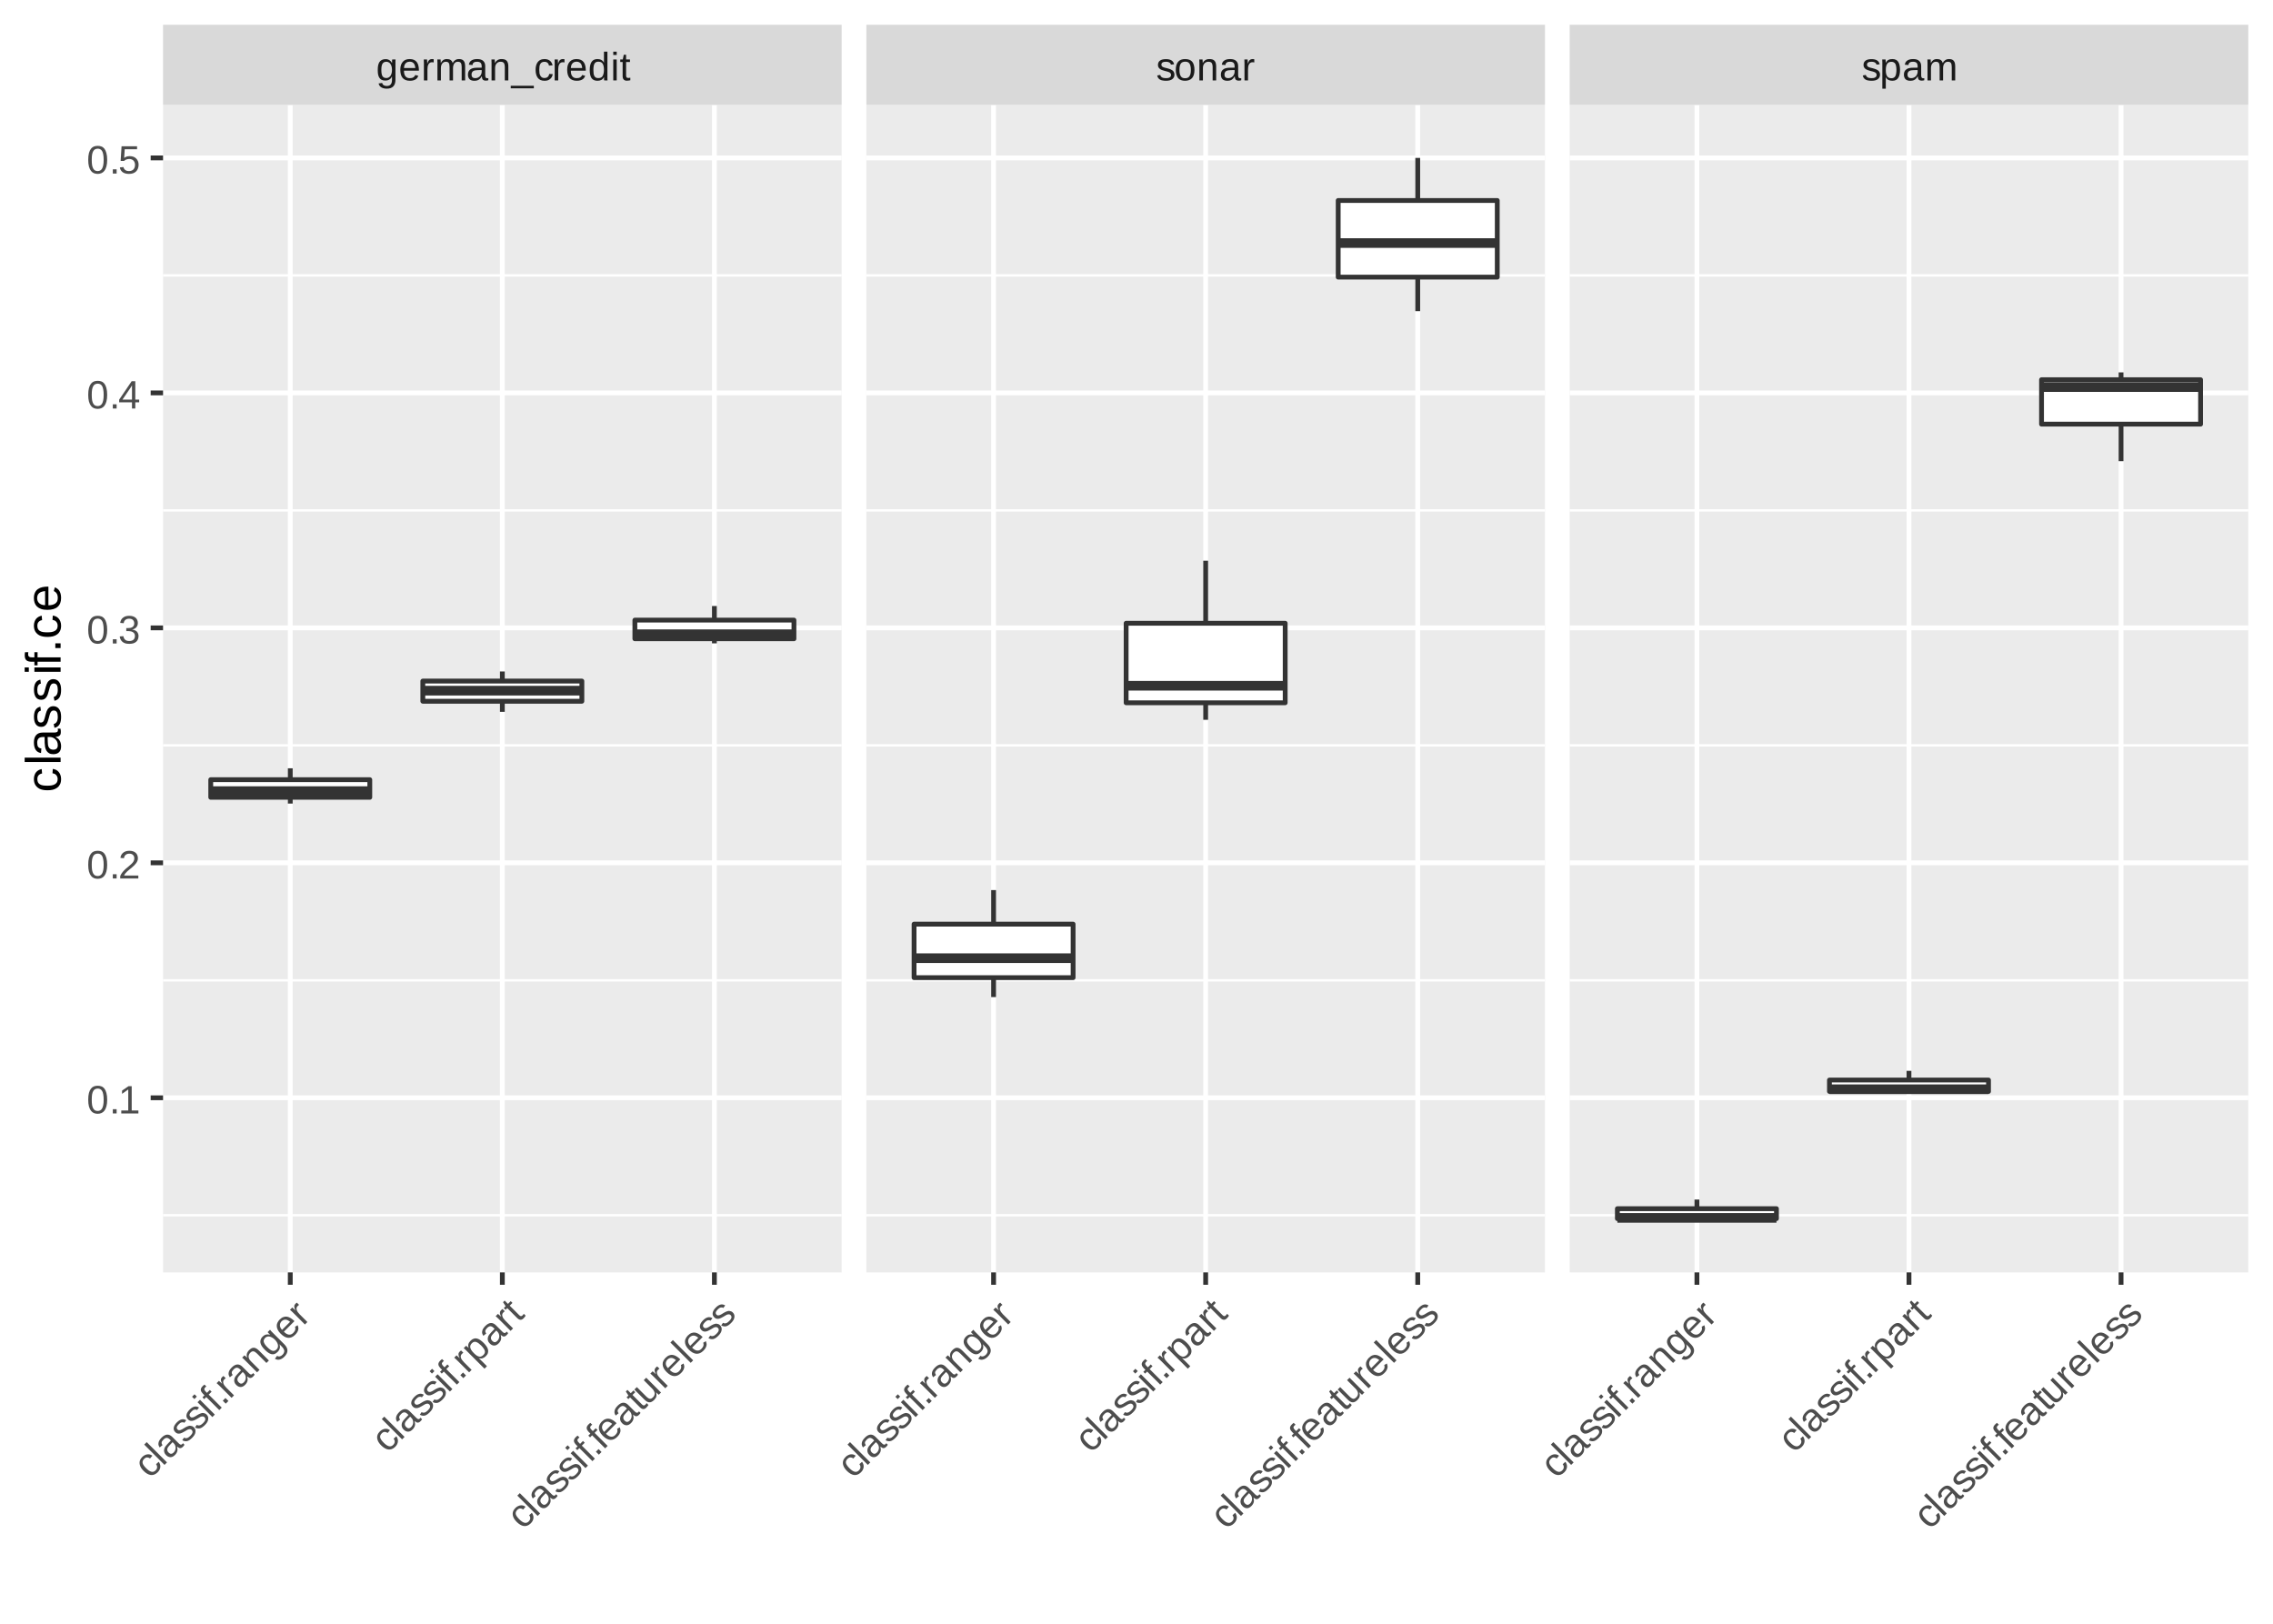 <?xml version="1.0" encoding="UTF-8"?>
<svg xmlns="http://www.w3.org/2000/svg" xmlns:xlink="http://www.w3.org/1999/xlink" width="504pt" height="360pt" viewBox="0 0 504 360" version="1.1">
<defs>
<g>
<symbol overflow="visible" id="glyph0-0">
<path style="stroke:none;" d="M 0.297 0 L 0.297 -5.859 L 2.625 -5.859 L 2.625 0 Z M 0.578 -0.297 L 2.344 -0.297 L 2.344 -5.578 L 0.578 -5.578 Z M 0.578 -0.297 "/>
</symbol>
<symbol overflow="visible" id="glyph0-1">
<path style="stroke:none;" d="M 2.359 1.828 C 2.086 1.828 1.848 1.797 1.641 1.734 C 1.43 1.68 1.254 1.602 1.109 1.5 C 0.961 1.406 0.844 1.285 0.75 1.141 C 0.664 1.004 0.602 0.848 0.562 0.672 L 1.344 0.562 C 1.395 0.781 1.508 0.945 1.688 1.062 C 1.863 1.176 2.094 1.234 2.375 1.234 C 2.551 1.234 2.707 1.207 2.844 1.156 C 2.988 1.113 3.113 1.035 3.219 0.922 C 3.32 0.816 3.398 0.676 3.453 0.5 C 3.504 0.332 3.531 0.129 3.531 -0.109 L 3.531 -0.859 L 3.516 -0.859 C 3.461 -0.742 3.395 -0.629 3.312 -0.516 C 3.227 -0.41 3.125 -0.316 3 -0.234 C 2.875 -0.148 2.734 -0.082 2.578 -0.031 C 2.422 0.008 2.238 0.031 2.031 0.031 C 1.727 0.031 1.473 -0.016 1.266 -0.109 C 1.055 -0.211 0.883 -0.363 0.75 -0.562 C 0.613 -0.758 0.516 -1.004 0.453 -1.297 C 0.398 -1.586 0.375 -1.926 0.375 -2.312 C 0.375 -2.688 0.398 -3.02 0.453 -3.312 C 0.516 -3.613 0.613 -3.867 0.75 -4.078 C 0.895 -4.285 1.078 -4.441 1.297 -4.547 C 1.523 -4.66 1.797 -4.719 2.109 -4.719 C 2.441 -4.719 2.727 -4.641 2.969 -4.484 C 3.207 -4.336 3.395 -4.129 3.531 -3.859 L 3.547 -3.859 C 3.547 -3.922 3.547 -4 3.547 -4.094 C 3.547 -4.188 3.547 -4.27 3.547 -4.344 C 3.555 -4.426 3.562 -4.492 3.562 -4.547 C 3.57 -4.609 3.582 -4.641 3.594 -4.641 L 4.328 -4.641 C 4.328 -4.617 4.32 -4.578 4.312 -4.516 C 4.312 -4.453 4.305 -4.379 4.297 -4.297 C 4.297 -4.211 4.297 -4.117 4.297 -4.016 C 4.297 -3.91 4.297 -3.801 4.297 -3.688 L 4.297 -0.141 C 4.297 0.516 4.133 1.004 3.812 1.328 C 3.5 1.66 3.016 1.828 2.359 1.828 Z M 3.531 -2.328 C 3.531 -2.648 3.492 -2.926 3.422 -3.156 C 3.348 -3.383 3.254 -3.57 3.141 -3.719 C 3.035 -3.863 2.906 -3.969 2.75 -4.031 C 2.602 -4.102 2.453 -4.141 2.297 -4.141 C 2.098 -4.141 1.926 -4.102 1.781 -4.031 C 1.645 -3.969 1.531 -3.863 1.438 -3.719 C 1.344 -3.57 1.273 -3.383 1.234 -3.156 C 1.191 -2.926 1.172 -2.648 1.172 -2.328 C 1.172 -1.992 1.191 -1.711 1.234 -1.484 C 1.273 -1.254 1.344 -1.066 1.438 -0.922 C 1.531 -0.785 1.645 -0.688 1.781 -0.625 C 1.926 -0.562 2.098 -0.531 2.297 -0.531 C 2.441 -0.531 2.586 -0.562 2.734 -0.625 C 2.891 -0.695 3.023 -0.801 3.141 -0.938 C 3.254 -1.082 3.348 -1.27 3.422 -1.5 C 3.492 -1.727 3.531 -2.004 3.531 -2.328 Z M 3.531 -2.328 "/>
</symbol>
<symbol overflow="visible" id="glyph0-2">
<path style="stroke:none;" d="M 1.188 -2.156 C 1.188 -1.914 1.207 -1.691 1.25 -1.484 C 1.301 -1.285 1.379 -1.109 1.484 -0.953 C 1.598 -0.805 1.734 -0.691 1.891 -0.609 C 2.055 -0.535 2.254 -0.5 2.484 -0.5 C 2.816 -0.5 3.082 -0.562 3.281 -0.688 C 3.488 -0.82 3.629 -0.992 3.703 -1.203 L 4.375 -1.016 C 4.32 -0.891 4.254 -0.758 4.172 -0.625 C 4.086 -0.488 3.973 -0.367 3.828 -0.266 C 3.68 -0.16 3.5 -0.078 3.281 -0.016 C 3.062 0.047 2.797 0.078 2.484 0.078 C 1.797 0.078 1.27 -0.125 0.906 -0.531 C 0.551 -0.938 0.375 -1.547 0.375 -2.359 C 0.375 -2.785 0.426 -3.148 0.531 -3.453 C 0.645 -3.754 0.797 -4 0.984 -4.188 C 1.172 -4.383 1.391 -4.523 1.641 -4.609 C 1.891 -4.691 2.16 -4.734 2.453 -4.734 C 2.836 -4.734 3.16 -4.672 3.422 -4.547 C 3.691 -4.422 3.906 -4.242 4.062 -4.016 C 4.219 -3.797 4.328 -3.535 4.391 -3.234 C 4.461 -2.93 4.5 -2.609 4.5 -2.266 L 4.5 -2.156 Z M 3.703 -2.75 C 3.66 -3.238 3.535 -3.594 3.328 -3.812 C 3.117 -4.039 2.82 -4.156 2.438 -4.156 C 2.312 -4.156 2.176 -4.133 2.031 -4.094 C 1.895 -4.051 1.766 -3.977 1.641 -3.875 C 1.516 -3.77 1.41 -3.625 1.328 -3.438 C 1.254 -3.258 1.207 -3.031 1.188 -2.75 Z M 3.703 -2.75 "/>
</symbol>
<symbol overflow="visible" id="glyph0-3">
<path style="stroke:none;" d="M 0.609 0 L 0.609 -3.562 C 0.609 -3.664 0.609 -3.766 0.609 -3.859 C 0.609 -3.961 0.602 -4.062 0.594 -4.156 C 0.594 -4.25 0.594 -4.336 0.594 -4.422 C 0.594 -4.504 0.586 -4.578 0.578 -4.641 L 1.312 -4.641 C 1.312 -4.578 1.312 -4.504 1.312 -4.422 C 1.32 -4.336 1.328 -4.25 1.328 -4.156 C 1.336 -4.07 1.344 -3.988 1.344 -3.906 C 1.344 -3.82 1.344 -3.754 1.344 -3.703 L 1.359 -3.703 C 1.422 -3.879 1.477 -4.031 1.531 -4.156 C 1.594 -4.289 1.664 -4.398 1.75 -4.484 C 1.832 -4.566 1.93 -4.629 2.047 -4.672 C 2.16 -4.711 2.301 -4.734 2.469 -4.734 C 2.531 -4.734 2.586 -4.727 2.641 -4.719 C 2.703 -4.707 2.75 -4.695 2.781 -4.688 L 2.781 -3.984 C 2.727 -3.992 2.664 -4.004 2.594 -4.016 C 2.531 -4.023 2.457 -4.031 2.375 -4.031 C 2.195 -4.031 2.047 -3.988 1.922 -3.906 C 1.797 -3.82 1.691 -3.707 1.609 -3.562 C 1.535 -3.426 1.477 -3.258 1.438 -3.062 C 1.406 -2.863 1.391 -2.648 1.391 -2.422 L 1.391 0 Z M 0.609 0 "/>
</symbol>
<symbol overflow="visible" id="glyph0-4">
<path style="stroke:none;" d="M 3.297 0 L 3.297 -2.953 C 3.297 -3.172 3.281 -3.352 3.25 -3.5 C 3.227 -3.656 3.18 -3.781 3.109 -3.875 C 3.047 -3.969 2.957 -4.035 2.844 -4.078 C 2.738 -4.117 2.609 -4.141 2.453 -4.141 C 2.285 -4.141 2.133 -4.102 2 -4.031 C 1.875 -3.969 1.766 -3.875 1.672 -3.75 C 1.578 -3.633 1.504 -3.488 1.453 -3.312 C 1.398 -3.133 1.375 -2.926 1.375 -2.688 L 1.375 0 L 0.609 0 L 0.609 -3.656 C 0.609 -3.75 0.609 -3.848 0.609 -3.953 C 0.609 -4.066 0.602 -4.172 0.594 -4.266 C 0.594 -4.359 0.594 -4.441 0.594 -4.516 C 0.594 -4.586 0.586 -4.629 0.578 -4.641 L 1.312 -4.641 C 1.312 -4.629 1.312 -4.594 1.312 -4.531 C 1.32 -4.469 1.328 -4.395 1.328 -4.312 C 1.336 -4.227 1.344 -4.145 1.344 -4.062 C 1.344 -3.977 1.344 -3.91 1.344 -3.859 L 1.359 -3.859 C 1.43 -3.992 1.504 -4.113 1.578 -4.219 C 1.66 -4.32 1.754 -4.41 1.859 -4.484 C 1.973 -4.566 2.098 -4.629 2.234 -4.672 C 2.367 -4.711 2.531 -4.734 2.719 -4.734 C 3.07 -4.734 3.348 -4.66 3.547 -4.516 C 3.754 -4.379 3.898 -4.16 3.984 -3.859 L 4 -3.859 C 4.062 -3.992 4.133 -4.113 4.219 -4.219 C 4.312 -4.32 4.414 -4.41 4.531 -4.484 C 4.645 -4.566 4.77 -4.629 4.906 -4.672 C 5.051 -4.711 5.219 -4.734 5.406 -4.734 C 5.633 -4.734 5.832 -4.703 6 -4.641 C 6.176 -4.578 6.316 -4.477 6.422 -4.344 C 6.535 -4.219 6.617 -4.051 6.672 -3.844 C 6.723 -3.633 6.75 -3.383 6.75 -3.094 L 6.75 0 L 5.984 0 L 5.984 -2.953 C 5.984 -3.172 5.969 -3.352 5.938 -3.5 C 5.906 -3.656 5.859 -3.781 5.797 -3.875 C 5.734 -3.969 5.645 -4.035 5.531 -4.078 C 5.426 -4.117 5.297 -4.141 5.141 -4.141 C 4.973 -4.141 4.82 -4.109 4.688 -4.047 C 4.562 -3.984 4.453 -3.891 4.359 -3.766 C 4.266 -3.648 4.191 -3.5 4.141 -3.312 C 4.086 -3.133 4.062 -2.926 4.062 -2.688 L 4.062 0 Z M 3.297 0 "/>
</symbol>
<symbol overflow="visible" id="glyph0-5">
<path style="stroke:none;" d="M 1.781 0.078 C 1.312 0.078 0.957 -0.039 0.719 -0.281 C 0.488 -0.531 0.375 -0.867 0.375 -1.297 C 0.375 -1.598 0.43 -1.848 0.547 -2.047 C 0.66 -2.242 0.812 -2.398 1 -2.516 C 1.188 -2.629 1.398 -2.707 1.641 -2.75 C 1.879 -2.789 2.125 -2.812 2.375 -2.812 L 3.422 -2.828 L 3.422 -3.094 C 3.422 -3.281 3.398 -3.441 3.359 -3.578 C 3.316 -3.711 3.254 -3.82 3.172 -3.906 C 3.086 -3.988 2.984 -4.047 2.859 -4.078 C 2.742 -4.117 2.598 -4.141 2.422 -4.141 C 2.273 -4.141 2.141 -4.129 2.016 -4.109 C 1.898 -4.086 1.797 -4.047 1.703 -3.984 C 1.617 -3.93 1.547 -3.859 1.484 -3.766 C 1.43 -3.672 1.398 -3.551 1.391 -3.406 L 0.578 -3.484 C 0.609 -3.66 0.66 -3.828 0.734 -3.984 C 0.816 -4.141 0.93 -4.27 1.078 -4.375 C 1.234 -4.488 1.422 -4.578 1.641 -4.641 C 1.859 -4.703 2.125 -4.734 2.438 -4.734 C 3.02 -4.734 3.457 -4.598 3.75 -4.328 C 4.051 -4.066 4.203 -3.68 4.203 -3.172 L 4.203 -1.172 C 4.203 -0.941 4.234 -0.77 4.297 -0.656 C 4.359 -0.539 4.473 -0.484 4.641 -0.484 C 4.68 -0.484 4.723 -0.484 4.766 -0.484 C 4.805 -0.492 4.848 -0.5 4.891 -0.5 L 4.891 -0.031 C 4.797 0 4.695 0.02 4.594 0.031 C 4.5 0.039 4.398 0.047 4.297 0.047 C 4.148 0.047 4.023 0.023 3.922 -0.016 C 3.816 -0.055 3.727 -0.113 3.656 -0.188 C 3.594 -0.27 3.547 -0.367 3.516 -0.484 C 3.484 -0.598 3.461 -0.734 3.453 -0.891 L 3.422 -0.891 C 3.336 -0.742 3.242 -0.609 3.141 -0.484 C 3.047 -0.367 2.93 -0.266 2.797 -0.172 C 2.672 -0.086 2.523 -0.023 2.359 0.016 C 2.191 0.055 2 0.078 1.781 0.078 Z M 1.953 -0.5 C 2.203 -0.5 2.414 -0.539 2.594 -0.625 C 2.781 -0.719 2.938 -0.832 3.062 -0.969 C 3.188 -1.113 3.273 -1.27 3.328 -1.438 C 3.391 -1.602 3.422 -1.758 3.422 -1.906 L 3.422 -2.297 L 2.578 -2.281 C 2.391 -2.27 2.207 -2.254 2.031 -2.234 C 1.863 -2.211 1.711 -2.164 1.578 -2.094 C 1.453 -2.02 1.352 -1.914 1.281 -1.781 C 1.207 -1.656 1.172 -1.488 1.172 -1.281 C 1.172 -1.031 1.238 -0.836 1.375 -0.703 C 1.508 -0.566 1.703 -0.5 1.953 -0.5 Z M 1.953 -0.5 "/>
</symbol>
<symbol overflow="visible" id="glyph0-6">
<path style="stroke:none;" d="M 3.547 0 L 3.547 -2.953 C 3.547 -3.172 3.523 -3.352 3.484 -3.5 C 3.453 -3.656 3.398 -3.781 3.328 -3.875 C 3.254 -3.969 3.156 -4.035 3.031 -4.078 C 2.914 -4.117 2.766 -4.141 2.578 -4.141 C 2.398 -4.141 2.238 -4.102 2.094 -4.031 C 1.945 -3.969 1.82 -3.875 1.719 -3.75 C 1.613 -3.633 1.531 -3.488 1.469 -3.312 C 1.414 -3.133 1.391 -2.926 1.391 -2.688 L 1.391 0 L 0.609 0 L 0.609 -3.656 C 0.609 -3.75 0.609 -3.848 0.609 -3.953 C 0.609 -4.066 0.602 -4.172 0.594 -4.266 C 0.594 -4.359 0.594 -4.441 0.594 -4.516 C 0.594 -4.586 0.586 -4.629 0.578 -4.641 L 1.312 -4.641 C 1.312 -4.629 1.312 -4.594 1.312 -4.531 C 1.32 -4.469 1.328 -4.395 1.328 -4.312 C 1.336 -4.227 1.344 -4.145 1.344 -4.062 C 1.344 -3.977 1.344 -3.91 1.344 -3.859 L 1.359 -3.859 C 1.43 -3.992 1.508 -4.113 1.594 -4.219 C 1.688 -4.32 1.789 -4.41 1.906 -4.484 C 2.031 -4.566 2.164 -4.629 2.312 -4.672 C 2.469 -4.711 2.645 -4.734 2.844 -4.734 C 3.102 -4.734 3.328 -4.703 3.516 -4.641 C 3.703 -4.578 3.852 -4.477 3.969 -4.344 C 4.094 -4.219 4.18 -4.051 4.234 -3.844 C 4.297 -3.633 4.328 -3.383 4.328 -3.094 L 4.328 0 Z M 3.547 0 "/>
</symbol>
<symbol overflow="visible" id="glyph0-7">
<path style="stroke:none;" d="M -0.141 1.75 L -0.141 1.188 L 4.984 1.188 L 4.984 1.75 Z M -0.141 1.75 "/>
</symbol>
<symbol overflow="visible" id="glyph0-8">
<path style="stroke:none;" d="M 1.188 -2.344 C 1.188 -2.082 1.203 -1.836 1.234 -1.609 C 1.273 -1.391 1.344 -1.195 1.438 -1.031 C 1.531 -0.875 1.648 -0.75 1.797 -0.656 C 1.941 -0.57 2.129 -0.531 2.359 -0.531 C 2.629 -0.531 2.852 -0.602 3.031 -0.75 C 3.219 -0.895 3.336 -1.125 3.391 -1.438 L 4.172 -1.391 C 4.141 -1.191 4.082 -1.004 4 -0.828 C 3.914 -0.648 3.797 -0.492 3.641 -0.359 C 3.492 -0.223 3.316 -0.113 3.109 -0.031 C 2.898 0.039 2.656 0.078 2.375 0.078 C 2.008 0.078 1.695 0.02 1.438 -0.094 C 1.188 -0.219 0.984 -0.391 0.828 -0.609 C 0.672 -0.828 0.555 -1.082 0.484 -1.375 C 0.41 -1.664 0.375 -1.984 0.375 -2.328 C 0.375 -2.641 0.398 -2.914 0.453 -3.156 C 0.504 -3.395 0.578 -3.602 0.672 -3.781 C 0.766 -3.957 0.875 -4.109 1 -4.234 C 1.125 -4.359 1.258 -4.457 1.406 -4.531 C 1.551 -4.602 1.707 -4.656 1.875 -4.688 C 2.039 -4.719 2.203 -4.734 2.359 -4.734 C 2.617 -4.734 2.852 -4.695 3.062 -4.625 C 3.27 -4.551 3.445 -4.453 3.594 -4.328 C 3.738 -4.203 3.852 -4.055 3.938 -3.891 C 4.031 -3.723 4.098 -3.539 4.141 -3.344 L 3.344 -3.281 C 3.301 -3.539 3.195 -3.742 3.031 -3.891 C 2.875 -4.047 2.645 -4.125 2.344 -4.125 C 2.125 -4.125 1.941 -4.086 1.797 -4.016 C 1.648 -3.941 1.531 -3.832 1.438 -3.688 C 1.344 -3.539 1.273 -3.352 1.234 -3.125 C 1.203 -2.906 1.188 -2.645 1.188 -2.344 Z M 1.188 -2.344 "/>
</symbol>
<symbol overflow="visible" id="glyph0-9">
<path style="stroke:none;" d="M 3.531 -0.75 C 3.383 -0.445 3.191 -0.234 2.953 -0.109 C 2.723 0.016 2.43 0.078 2.078 0.078 C 1.492 0.078 1.062 -0.113 0.781 -0.5 C 0.508 -0.895 0.375 -1.492 0.375 -2.297 C 0.375 -3.922 0.941 -4.734 2.078 -4.734 C 2.43 -4.734 2.723 -4.664 2.953 -4.531 C 3.191 -4.406 3.383 -4.203 3.531 -3.922 C 3.531 -3.953 3.531 -4 3.531 -4.062 C 3.531 -4.125 3.531 -4.188 3.531 -4.25 C 3.531 -4.32 3.531 -4.383 3.531 -4.438 C 3.531 -4.5 3.531 -4.547 3.531 -4.578 L 3.531 -6.375 L 4.297 -6.375 L 4.297 -0.953 C 4.297 -0.848 4.297 -0.742 4.297 -0.641 C 4.297 -0.535 4.297 -0.438 4.297 -0.344 C 4.305 -0.258 4.312 -0.188 4.312 -0.125 C 4.32 -0.062 4.328 -0.02 4.328 0 L 3.594 0 C 3.582 -0.031 3.57 -0.07 3.562 -0.125 C 3.562 -0.176 3.555 -0.234 3.547 -0.297 C 3.547 -0.367 3.547 -0.441 3.547 -0.516 C 3.547 -0.598 3.547 -0.676 3.547 -0.75 Z M 1.188 -2.328 C 1.188 -2.004 1.203 -1.727 1.234 -1.5 C 1.273 -1.27 1.336 -1.082 1.422 -0.938 C 1.516 -0.789 1.629 -0.68 1.766 -0.609 C 1.91 -0.547 2.082 -0.516 2.281 -0.516 C 2.477 -0.516 2.656 -0.547 2.812 -0.609 C 2.969 -0.672 3.098 -0.773 3.203 -0.922 C 3.305 -1.078 3.383 -1.27 3.438 -1.5 C 3.5 -1.738 3.531 -2.031 3.531 -2.375 C 3.531 -2.707 3.5 -2.988 3.438 -3.219 C 3.383 -3.445 3.305 -3.629 3.203 -3.766 C 3.098 -3.91 2.969 -4.008 2.812 -4.062 C 2.656 -4.125 2.477 -4.156 2.281 -4.156 C 2.094 -4.156 1.93 -4.125 1.797 -4.062 C 1.66 -4 1.547 -3.895 1.453 -3.75 C 1.359 -3.602 1.289 -3.41 1.25 -3.172 C 1.207 -2.941 1.188 -2.66 1.188 -2.328 Z M 1.188 -2.328 "/>
</symbol>
<symbol overflow="visible" id="glyph0-10">
<path style="stroke:none;" d="M 0.594 -5.641 L 0.594 -6.375 L 1.359 -6.375 L 1.359 -5.641 Z M 0.594 0 L 0.594 -4.641 L 1.359 -4.641 L 1.359 0 Z M 0.594 0 "/>
</symbol>
<symbol overflow="visible" id="glyph0-11">
<path style="stroke:none;" d="M 2.375 -0.031 C 2.258 0 2.141 0.02 2.016 0.031 C 1.898 0.051 1.758 0.062 1.594 0.062 C 0.977 0.062 0.672 -0.285 0.672 -0.984 L 0.672 -4.078 L 0.141 -4.078 L 0.141 -4.641 L 0.703 -4.641 L 0.922 -5.688 L 1.438 -5.688 L 1.438 -4.641 L 2.297 -4.641 L 2.297 -4.078 L 1.438 -4.078 L 1.438 -1.156 C 1.438 -0.926 1.473 -0.766 1.547 -0.672 C 1.617 -0.586 1.75 -0.547 1.938 -0.547 C 2.008 -0.547 2.078 -0.551 2.141 -0.562 C 2.211 -0.57 2.289 -0.586 2.375 -0.609 Z M 2.375 -0.031 "/>
</symbol>
<symbol overflow="visible" id="glyph0-12">
<path style="stroke:none;" d="M 4.078 -1.281 C 4.078 -1.062 4.035 -0.867 3.953 -0.703 C 3.867 -0.535 3.742 -0.391 3.578 -0.266 C 3.422 -0.148 3.223 -0.062 2.984 0 C 2.754 0.051 2.488 0.078 2.188 0.078 C 1.926 0.078 1.688 0.055 1.469 0.016 C 1.25 -0.016 1.055 -0.078 0.891 -0.172 C 0.734 -0.266 0.598 -0.383 0.484 -0.531 C 0.379 -0.688 0.301 -0.875 0.25 -1.094 L 0.922 -1.219 C 0.992 -0.969 1.129 -0.785 1.328 -0.672 C 1.535 -0.555 1.82 -0.5 2.188 -0.5 C 2.352 -0.5 2.504 -0.508 2.641 -0.531 C 2.785 -0.562 2.906 -0.602 3 -0.656 C 3.102 -0.707 3.18 -0.781 3.234 -0.875 C 3.297 -0.969 3.328 -1.082 3.328 -1.219 C 3.328 -1.363 3.289 -1.477 3.219 -1.562 C 3.156 -1.656 3.066 -1.734 2.953 -1.797 C 2.836 -1.859 2.695 -1.91 2.531 -1.953 C 2.363 -1.992 2.176 -2.039 1.969 -2.094 C 1.789 -2.145 1.609 -2.203 1.422 -2.266 C 1.234 -2.328 1.066 -2.406 0.922 -2.5 C 0.773 -2.602 0.656 -2.727 0.562 -2.875 C 0.469 -3.02 0.422 -3.203 0.422 -3.422 C 0.422 -3.848 0.57 -4.172 0.875 -4.391 C 1.176 -4.609 1.617 -4.719 2.203 -4.719 C 2.711 -4.719 3.117 -4.625 3.422 -4.438 C 3.723 -4.258 3.914 -3.973 4 -3.578 L 3.297 -3.5 C 3.273 -3.613 3.227 -3.711 3.156 -3.797 C 3.094 -3.879 3.008 -3.945 2.906 -4 C 2.812 -4.051 2.703 -4.086 2.578 -4.109 C 2.461 -4.129 2.336 -4.141 2.203 -4.141 C 1.848 -4.141 1.586 -4.082 1.422 -3.969 C 1.266 -3.863 1.188 -3.707 1.188 -3.5 C 1.188 -3.375 1.211 -3.27 1.266 -3.188 C 1.328 -3.102 1.414 -3.031 1.531 -2.969 C 1.645 -2.914 1.773 -2.867 1.922 -2.828 C 2.078 -2.785 2.25 -2.742 2.438 -2.703 C 2.562 -2.672 2.688 -2.633 2.812 -2.594 C 2.945 -2.562 3.07 -2.52 3.188 -2.469 C 3.312 -2.414 3.426 -2.352 3.531 -2.281 C 3.645 -2.219 3.738 -2.141 3.812 -2.047 C 3.895 -1.953 3.957 -1.844 4 -1.719 C 4.051 -1.594 4.078 -1.445 4.078 -1.281 Z M 4.078 -1.281 "/>
</symbol>
<symbol overflow="visible" id="glyph0-13">
<path style="stroke:none;" d="M 4.516 -2.328 C 4.516 -1.516 4.336 -0.91 3.984 -0.516 C 3.629 -0.117 3.109 0.078 2.422 0.078 C 2.098 0.078 1.805 0.031 1.547 -0.062 C 1.297 -0.156 1.082 -0.301 0.906 -0.5 C 0.738 -0.707 0.609 -0.961 0.516 -1.266 C 0.422 -1.566 0.375 -1.922 0.375 -2.328 C 0.375 -3.93 1.066 -4.734 2.453 -4.734 C 2.816 -4.734 3.129 -4.68 3.391 -4.578 C 3.648 -4.484 3.863 -4.332 4.031 -4.125 C 4.195 -3.926 4.316 -3.676 4.391 -3.375 C 4.473 -3.07 4.516 -2.723 4.516 -2.328 Z M 3.719 -2.328 C 3.719 -2.691 3.688 -2.988 3.625 -3.219 C 3.57 -3.457 3.488 -3.645 3.375 -3.781 C 3.27 -3.926 3.141 -4.023 2.984 -4.078 C 2.828 -4.129 2.656 -4.156 2.469 -4.156 C 2.27 -4.156 2.086 -4.125 1.922 -4.062 C 1.766 -4.008 1.629 -3.91 1.516 -3.766 C 1.41 -3.629 1.328 -3.441 1.266 -3.203 C 1.211 -2.973 1.188 -2.68 1.188 -2.328 C 1.188 -1.961 1.219 -1.66 1.281 -1.422 C 1.344 -1.191 1.426 -1.004 1.531 -0.859 C 1.645 -0.723 1.773 -0.625 1.922 -0.562 C 2.078 -0.508 2.242 -0.484 2.422 -0.484 C 2.617 -0.484 2.797 -0.508 2.953 -0.562 C 3.117 -0.625 3.254 -0.723 3.359 -0.859 C 3.473 -1.004 3.562 -1.191 3.625 -1.422 C 3.688 -1.66 3.719 -1.961 3.719 -2.328 Z M 3.719 -2.328 "/>
</symbol>
<symbol overflow="visible" id="glyph0-14">
<path style="stroke:none;" d="M 4.516 -2.344 C 4.516 -1.988 4.484 -1.66 4.422 -1.359 C 4.367 -1.066 4.273 -0.812 4.141 -0.594 C 4.016 -0.383 3.844 -0.219 3.625 -0.094 C 3.406 0.02 3.133 0.078 2.812 0.078 C 2.477 0.078 2.188 0.016 1.938 -0.109 C 1.688 -0.234 1.5 -0.438 1.375 -0.719 L 1.344 -0.719 C 1.352 -0.719 1.359 -0.691 1.359 -0.641 C 1.359 -0.598 1.359 -0.539 1.359 -0.469 C 1.359 -0.406 1.359 -0.328 1.359 -0.234 C 1.359 -0.148 1.359 -0.066 1.359 0.016 L 1.359 1.828 L 0.594 1.828 L 0.594 -3.703 C 0.594 -3.805 0.594 -3.91 0.594 -4.016 C 0.594 -4.117 0.586 -4.211 0.578 -4.297 C 0.578 -4.379 0.578 -4.453 0.578 -4.516 C 0.578 -4.578 0.57 -4.617 0.562 -4.641 L 1.312 -4.641 C 1.312 -4.641 1.312 -4.613 1.312 -4.562 C 1.32 -4.508 1.328 -4.445 1.328 -4.375 C 1.336 -4.301 1.344 -4.223 1.344 -4.141 C 1.352 -4.055 1.359 -3.977 1.359 -3.906 L 1.375 -3.906 C 1.445 -4.051 1.523 -4.176 1.609 -4.281 C 1.703 -4.383 1.805 -4.469 1.922 -4.531 C 2.047 -4.602 2.18 -4.656 2.328 -4.688 C 2.473 -4.719 2.633 -4.734 2.812 -4.734 C 3.133 -4.734 3.406 -4.676 3.625 -4.562 C 3.844 -4.445 4.016 -4.285 4.141 -4.078 C 4.273 -3.867 4.367 -3.613 4.422 -3.312 C 4.484 -3.02 4.516 -2.695 4.516 -2.344 Z M 3.719 -2.328 C 3.719 -2.609 3.695 -2.859 3.656 -3.078 C 3.625 -3.305 3.566 -3.5 3.484 -3.656 C 3.398 -3.812 3.285 -3.926 3.141 -4 C 3.004 -4.082 2.828 -4.125 2.609 -4.125 C 2.441 -4.125 2.281 -4.098 2.125 -4.047 C 1.977 -4.004 1.848 -3.914 1.734 -3.781 C 1.617 -3.645 1.523 -3.453 1.453 -3.203 C 1.391 -2.961 1.359 -2.648 1.359 -2.266 C 1.359 -1.941 1.383 -1.664 1.438 -1.438 C 1.5 -1.207 1.582 -1.02 1.688 -0.875 C 1.789 -0.738 1.922 -0.641 2.078 -0.578 C 2.234 -0.516 2.41 -0.484 2.609 -0.484 C 2.816 -0.484 2.992 -0.523 3.141 -0.609 C 3.285 -0.691 3.398 -0.812 3.484 -0.969 C 3.566 -1.125 3.625 -1.316 3.656 -1.547 C 3.695 -1.773 3.719 -2.035 3.719 -2.328 Z M 3.719 -2.328 "/>
</symbol>
<symbol overflow="visible" id="glyph0-15">
<path style="stroke:none;" d="M 4.547 -3.031 C 4.547 -2.445 4.488 -1.957 4.375 -1.562 C 4.27 -1.164 4.117 -0.844 3.922 -0.594 C 3.734 -0.352 3.508 -0.18 3.25 -0.078 C 3 0.023 2.727 0.078 2.438 0.078 C 2.145 0.078 1.867 0.023 1.609 -0.078 C 1.359 -0.18 1.141 -0.352 0.953 -0.594 C 0.766 -0.844 0.613 -1.164 0.5 -1.562 C 0.395 -1.957 0.344 -2.445 0.344 -3.031 C 0.344 -3.633 0.395 -4.133 0.5 -4.531 C 0.613 -4.938 0.766 -5.258 0.953 -5.5 C 1.141 -5.738 1.359 -5.906 1.609 -6 C 1.867 -6.094 2.156 -6.141 2.469 -6.141 C 2.75 -6.141 3.016 -6.094 3.266 -6 C 3.523 -5.906 3.75 -5.738 3.938 -5.5 C 4.125 -5.258 4.27 -4.938 4.375 -4.531 C 4.488 -4.133 4.547 -3.633 4.547 -3.031 Z M 3.766 -3.031 C 3.766 -3.508 3.734 -3.906 3.672 -4.219 C 3.617 -4.539 3.535 -4.797 3.422 -4.984 C 3.305 -5.18 3.164 -5.316 3 -5.391 C 2.844 -5.473 2.664 -5.516 2.469 -5.516 C 2.25 -5.516 2.055 -5.473 1.891 -5.391 C 1.723 -5.316 1.582 -5.18 1.469 -4.984 C 1.352 -4.797 1.266 -4.539 1.203 -4.219 C 1.148 -3.906 1.125 -3.508 1.125 -3.031 C 1.125 -2.562 1.148 -2.164 1.203 -1.844 C 1.266 -1.531 1.352 -1.273 1.469 -1.078 C 1.582 -0.891 1.719 -0.754 1.875 -0.672 C 2.039 -0.586 2.227 -0.547 2.438 -0.547 C 2.645 -0.547 2.828 -0.586 2.984 -0.672 C 3.148 -0.754 3.289 -0.891 3.406 -1.078 C 3.52 -1.273 3.609 -1.531 3.672 -1.844 C 3.734 -2.164 3.766 -2.562 3.766 -3.031 Z M 3.766 -3.031 "/>
</symbol>
<symbol overflow="visible" id="glyph0-16">
<path style="stroke:none;" d="M 0.797 0 L 0.797 -0.938 L 1.641 -0.938 L 1.641 0 Z M 0.797 0 "/>
</symbol>
<symbol overflow="visible" id="glyph0-17">
<path style="stroke:none;" d="M 0.672 0 L 0.672 -0.656 L 2.219 -0.656 L 2.219 -5.312 L 0.844 -4.344 L 0.844 -5.062 L 2.281 -6.047 L 2.984 -6.047 L 2.984 -0.656 L 4.469 -0.656 L 4.469 0 Z M 0.672 0 "/>
</symbol>
<symbol overflow="visible" id="glyph0-18">
<path style="stroke:none;" d="M 0.438 0 L 0.438 -0.547 C 0.582 -0.879 0.758 -1.172 0.969 -1.422 C 1.188 -1.68 1.41 -1.914 1.641 -2.125 C 1.867 -2.332 2.098 -2.523 2.328 -2.703 C 2.555 -2.879 2.758 -3.055 2.938 -3.234 C 3.125 -3.41 3.273 -3.598 3.391 -3.797 C 3.504 -3.992 3.562 -4.211 3.562 -4.453 C 3.562 -4.629 3.535 -4.781 3.484 -4.906 C 3.43 -5.039 3.352 -5.148 3.25 -5.234 C 3.156 -5.328 3.039 -5.395 2.906 -5.438 C 2.77 -5.477 2.617 -5.5 2.453 -5.5 C 2.297 -5.5 2.148 -5.477 2.016 -5.438 C 1.879 -5.395 1.758 -5.332 1.656 -5.25 C 1.551 -5.164 1.461 -5.055 1.391 -4.922 C 1.328 -4.797 1.285 -4.648 1.266 -4.484 L 0.484 -4.562 C 0.504 -4.781 0.562 -4.984 0.656 -5.172 C 0.75 -5.359 0.879 -5.523 1.047 -5.672 C 1.211 -5.816 1.41 -5.93 1.641 -6.016 C 1.879 -6.098 2.148 -6.141 2.453 -6.141 C 2.754 -6.141 3.02 -6.102 3.25 -6.031 C 3.488 -5.957 3.688 -5.848 3.844 -5.703 C 4.008 -5.566 4.133 -5.395 4.219 -5.188 C 4.312 -4.988 4.359 -4.754 4.359 -4.484 C 4.359 -4.273 4.32 -4.078 4.25 -3.891 C 4.176 -3.711 4.078 -3.539 3.953 -3.375 C 3.828 -3.207 3.688 -3.047 3.531 -2.891 C 3.375 -2.742 3.207 -2.594 3.031 -2.438 C 2.852 -2.289 2.676 -2.145 2.5 -2 C 2.32 -1.863 2.156 -1.723 2 -1.578 C 1.844 -1.43 1.703 -1.281 1.578 -1.125 C 1.453 -0.977 1.359 -0.82 1.297 -0.656 L 4.453 -0.656 L 4.453 0 Z M 0.438 0 "/>
</symbol>
<symbol overflow="visible" id="glyph0-19">
<path style="stroke:none;" d="M 4.5 -1.672 C 4.5 -1.391 4.453 -1.141 4.359 -0.922 C 4.273 -0.703 4.145 -0.52 3.969 -0.375 C 3.801 -0.227 3.586 -0.113 3.328 -0.031 C 3.078 0.039 2.785 0.078 2.453 0.078 C 2.078 0.078 1.758 0.035 1.5 -0.047 C 1.25 -0.141 1.039 -0.266 0.875 -0.422 C 0.707 -0.578 0.582 -0.75 0.5 -0.938 C 0.414 -1.133 0.359 -1.344 0.328 -1.562 L 1.141 -1.625 C 1.16 -1.469 1.203 -1.32 1.266 -1.188 C 1.328 -1.062 1.41 -0.945 1.516 -0.844 C 1.617 -0.75 1.75 -0.676 1.906 -0.625 C 2.062 -0.57 2.242 -0.547 2.453 -0.547 C 2.836 -0.547 3.141 -0.641 3.359 -0.828 C 3.586 -1.023 3.703 -1.316 3.703 -1.703 C 3.703 -1.922 3.648 -2.098 3.547 -2.234 C 3.453 -2.367 3.332 -2.473 3.188 -2.547 C 3.039 -2.629 2.879 -2.68 2.703 -2.703 C 2.523 -2.734 2.363 -2.75 2.219 -2.75 L 1.781 -2.75 L 1.781 -3.422 L 2.203 -3.422 C 2.348 -3.422 2.5 -3.43 2.656 -3.453 C 2.82 -3.484 2.969 -3.535 3.094 -3.609 C 3.227 -3.691 3.336 -3.801 3.422 -3.938 C 3.504 -4.07 3.547 -4.242 3.547 -4.453 C 3.547 -4.773 3.445 -5.031 3.25 -5.219 C 3.062 -5.406 2.781 -5.5 2.406 -5.5 C 2.07 -5.5 1.797 -5.41 1.578 -5.234 C 1.367 -5.066 1.25 -4.82 1.219 -4.5 L 0.438 -4.562 C 0.469 -4.832 0.539 -5.066 0.656 -5.266 C 0.77 -5.461 0.914 -5.625 1.094 -5.75 C 1.27 -5.883 1.469 -5.984 1.688 -6.047 C 1.914 -6.109 2.16 -6.141 2.422 -6.141 C 2.754 -6.141 3.039 -6.098 3.281 -6.016 C 3.531 -5.93 3.734 -5.816 3.891 -5.672 C 4.047 -5.523 4.16 -5.352 4.234 -5.156 C 4.305 -4.969 4.344 -4.766 4.344 -4.547 C 4.344 -4.367 4.316 -4.203 4.266 -4.047 C 4.211 -3.891 4.133 -3.75 4.031 -3.625 C 3.938 -3.5 3.805 -3.391 3.641 -3.297 C 3.484 -3.211 3.297 -3.148 3.078 -3.109 L 3.078 -3.094 C 3.316 -3.062 3.523 -3.004 3.703 -2.922 C 3.891 -2.836 4.039 -2.734 4.156 -2.609 C 4.27 -2.484 4.352 -2.336 4.406 -2.172 C 4.469 -2.016 4.5 -1.848 4.5 -1.672 Z M 4.5 -1.672 "/>
</symbol>
<symbol overflow="visible" id="glyph0-20">
<path style="stroke:none;" d="M 3.781 -1.375 L 3.781 0 L 3.047 0 L 3.047 -1.375 L 0.203 -1.375 L 0.203 -1.969 L 2.969 -6.047 L 3.781 -6.047 L 3.781 -1.984 L 4.641 -1.984 L 4.641 -1.375 Z M 3.047 -5.188 C 3.047 -5.164 3.035 -5.133 3.016 -5.094 C 2.992 -5.051 2.969 -5.004 2.938 -4.953 C 2.906 -4.898 2.875 -4.848 2.844 -4.797 C 2.812 -4.742 2.785 -4.703 2.766 -4.672 L 1.219 -2.391 C 1.195 -2.359 1.172 -2.32 1.141 -2.281 C 1.117 -2.25 1.094 -2.211 1.062 -2.172 C 1.039 -2.141 1.016 -2.102 0.984 -2.062 C 0.953 -2.031 0.93 -2.004 0.922 -1.984 L 3.047 -1.984 Z M 3.047 -5.188 "/>
</symbol>
<symbol overflow="visible" id="glyph0-21">
<path style="stroke:none;" d="M 4.516 -1.969 C 4.516 -1.664 4.469 -1.391 4.375 -1.141 C 4.289 -0.891 4.156 -0.672 3.969 -0.484 C 3.789 -0.305 3.566 -0.164 3.297 -0.062 C 3.035 0.031 2.727 0.078 2.375 0.078 C 2.062 0.078 1.785 0.039 1.547 -0.031 C 1.305 -0.102 1.102 -0.203 0.938 -0.328 C 0.781 -0.461 0.648 -0.613 0.547 -0.781 C 0.453 -0.957 0.391 -1.148 0.359 -1.359 L 1.141 -1.438 C 1.172 -1.32 1.211 -1.211 1.266 -1.109 C 1.328 -1.004 1.406 -0.91 1.5 -0.828 C 1.602 -0.742 1.723 -0.676 1.859 -0.625 C 2.004 -0.57 2.18 -0.547 2.391 -0.547 C 2.586 -0.547 2.77 -0.578 2.938 -0.641 C 3.102 -0.703 3.242 -0.789 3.359 -0.906 C 3.473 -1.031 3.562 -1.176 3.625 -1.344 C 3.688 -1.52 3.719 -1.723 3.719 -1.953 C 3.719 -2.141 3.688 -2.312 3.625 -2.469 C 3.57 -2.625 3.488 -2.758 3.375 -2.875 C 3.258 -2.988 3.117 -3.078 2.953 -3.141 C 2.797 -3.203 2.613 -3.234 2.406 -3.234 C 2.281 -3.234 2.16 -3.219 2.047 -3.188 C 1.941 -3.164 1.844 -3.133 1.75 -3.094 C 1.656 -3.062 1.57 -3.016 1.5 -2.953 C 1.426 -2.898 1.352 -2.848 1.281 -2.797 L 0.531 -2.797 L 0.734 -6.047 L 4.172 -6.047 L 4.172 -5.391 L 1.438 -5.391 L 1.312 -3.469 C 1.457 -3.582 1.629 -3.676 1.828 -3.75 C 2.035 -3.82 2.281 -3.859 2.562 -3.859 C 2.863 -3.859 3.133 -3.812 3.375 -3.719 C 3.613 -3.633 3.816 -3.504 3.984 -3.328 C 4.16 -3.16 4.289 -2.961 4.375 -2.734 C 4.469 -2.504 4.516 -2.25 4.516 -1.969 Z M 4.516 -1.969 "/>
</symbol>
<symbol overflow="visible" id="glyph1-0">
<path style="stroke:none;" d="M 0.203 -0.203 L -3.938 -4.344 L -2.281 -6 L 1.859 -1.859 Z M 0.203 -0.609 L 1.453 -1.859 L -2.281 -5.594 L -3.531 -4.344 Z M 0.203 -0.609 "/>
</symbol>
<symbol overflow="visible" id="glyph1-1">
<path style="stroke:none;" d="M -0.812 -2.5 C -0.625 -2.312 -0.438 -2.148 -0.25 -2.016 C -0.07 -1.891 0.102 -1.801 0.281 -1.75 C 0.457 -1.695 0.629 -1.691 0.797 -1.734 C 0.961 -1.773 1.129 -1.879 1.297 -2.047 C 1.484 -2.234 1.586 -2.441 1.609 -2.672 C 1.641 -2.91 1.562 -3.156 1.375 -3.406 L 1.969 -3.938 C 2.094 -3.77 2.188 -3.594 2.25 -3.406 C 2.312 -3.219 2.336 -3.023 2.328 -2.828 C 2.316 -2.629 2.266 -2.426 2.172 -2.219 C 2.086 -2.02 1.941 -1.816 1.734 -1.609 C 1.484 -1.359 1.223 -1.188 0.953 -1.094 C 0.68 -1 0.414 -0.973 0.156 -1.016 C -0.102 -1.055 -0.363 -1.156 -0.625 -1.312 C -0.883 -1.469 -1.133 -1.664 -1.375 -1.906 C -1.602 -2.133 -1.781 -2.348 -1.906 -2.547 C -2.039 -2.754 -2.133 -2.953 -2.188 -3.141 C -2.25 -3.336 -2.281 -3.523 -2.281 -3.703 C -2.281 -3.879 -2.254 -4.047 -2.203 -4.203 C -2.148 -4.359 -2.078 -4.504 -1.984 -4.641 C -1.891 -4.773 -1.785 -4.898 -1.672 -5.016 C -1.492 -5.191 -1.301 -5.328 -1.094 -5.422 C -0.895 -5.523 -0.695 -5.582 -0.5 -5.594 C -0.312 -5.613 -0.129 -5.598 0.047 -5.547 C 0.223 -5.492 0.395 -5.406 0.562 -5.281 L 0.047 -4.672 C -0.172 -4.828 -0.391 -4.906 -0.609 -4.906 C -0.828 -4.906 -1.047 -4.797 -1.266 -4.578 C -1.422 -4.422 -1.523 -4.266 -1.578 -4.109 C -1.629 -3.953 -1.633 -3.789 -1.594 -3.625 C -1.551 -3.457 -1.461 -3.281 -1.328 -3.094 C -1.203 -2.914 -1.031 -2.719 -0.812 -2.5 Z M -0.812 -2.5 "/>
</symbol>
<symbol overflow="visible" id="glyph1-2">
<path style="stroke:none;" d="M 0.422 -0.422 L -4.078 -4.922 L -3.531 -5.469 L 0.969 -0.969 Z M 0.422 -0.422 "/>
</symbol>
<symbol overflow="visible" id="glyph1-3">
<path style="stroke:none;" d="M 1.328 -1.203 C 0.992 -0.867 0.656 -0.707 0.312 -0.719 C -0.031 -0.727 -0.352 -0.883 -0.656 -1.188 C -0.863 -1.395 -0.992 -1.609 -1.047 -1.828 C -1.109 -2.055 -1.113 -2.273 -1.062 -2.484 C -1.02 -2.703 -0.926 -2.91 -0.781 -3.109 C -0.633 -3.305 -0.477 -3.488 -0.312 -3.656 L 0.422 -4.422 L 0.234 -4.609 C 0.098 -4.742 -0.031 -4.844 -0.156 -4.906 C -0.281 -4.969 -0.398 -5 -0.516 -5 C -0.629 -5 -0.738 -4.969 -0.844 -4.906 C -0.957 -4.852 -1.078 -4.766 -1.203 -4.641 C -1.305 -4.535 -1.395 -4.43 -1.469 -4.328 C -1.551 -4.234 -1.602 -4.133 -1.625 -4.031 C -1.645 -3.926 -1.641 -3.82 -1.609 -3.719 C -1.578 -3.613 -1.516 -3.504 -1.422 -3.391 L -2.062 -2.875 C -2.164 -3.02 -2.242 -3.176 -2.297 -3.344 C -2.348 -3.508 -2.359 -3.68 -2.328 -3.859 C -2.305 -4.047 -2.238 -4.238 -2.125 -4.438 C -2.008 -4.633 -1.844 -4.844 -1.625 -5.062 C -1.207 -5.477 -0.801 -5.695 -0.406 -5.719 C -0.008 -5.738 0.363 -5.57 0.719 -5.219 L 2.141 -3.797 C 2.305 -3.629 2.453 -3.531 2.578 -3.5 C 2.703 -3.469 2.82 -3.508 2.938 -3.625 C 2.969 -3.656 2.992 -3.688 3.016 -3.719 C 3.035 -3.75 3.062 -3.781 3.094 -3.812 L 3.438 -3.469 C 3.395 -3.383 3.344 -3.305 3.281 -3.234 C 3.219 -3.16 3.145 -3.082 3.062 -3 C 2.969 -2.906 2.863 -2.832 2.75 -2.781 C 2.645 -2.738 2.539 -2.719 2.438 -2.719 C 2.344 -2.727 2.242 -2.766 2.141 -2.828 C 2.035 -2.891 1.926 -2.969 1.812 -3.062 L 1.797 -3.047 C 1.836 -2.879 1.863 -2.719 1.875 -2.562 C 1.895 -2.414 1.891 -2.266 1.859 -2.109 C 1.828 -1.953 1.766 -1.797 1.672 -1.641 C 1.586 -1.492 1.473 -1.348 1.328 -1.203 Z M 1.016 -1.734 C 1.191 -1.91 1.312 -2.094 1.375 -2.281 C 1.445 -2.477 1.477 -2.672 1.469 -2.859 C 1.457 -3.047 1.414 -3.219 1.344 -3.375 C 1.27 -3.531 1.18 -3.66 1.078 -3.766 L 0.797 -4.047 L 0.219 -3.438 C 0.082 -3.301 -0.035 -3.164 -0.141 -3.031 C -0.242 -2.895 -0.316 -2.754 -0.359 -2.609 C -0.398 -2.461 -0.398 -2.316 -0.359 -2.172 C -0.316 -2.023 -0.223 -1.879 -0.078 -1.734 C 0.098 -1.555 0.281 -1.469 0.469 -1.469 C 0.656 -1.469 0.836 -1.555 1.016 -1.734 Z M 1.016 -1.734 "/>
</symbol>
<symbol overflow="visible" id="glyph1-4">
<path style="stroke:none;" d="M 1.984 -3.797 C 2.141 -3.641 2.242 -3.473 2.297 -3.297 C 2.348 -3.117 2.359 -2.926 2.328 -2.719 C 2.305 -2.52 2.234 -2.316 2.109 -2.109 C 1.984 -1.898 1.816 -1.691 1.609 -1.484 C 1.422 -1.297 1.238 -1.141 1.062 -1.016 C 0.883 -0.891 0.703 -0.801 0.516 -0.75 C 0.336 -0.707 0.156 -0.703 -0.031 -0.734 C -0.219 -0.766 -0.406 -0.832 -0.594 -0.938 L -0.203 -1.516 C 0.023 -1.391 0.25 -1.359 0.469 -1.422 C 0.688 -1.484 0.926 -1.645 1.188 -1.906 C 1.301 -2.02 1.398 -2.133 1.484 -2.25 C 1.566 -2.363 1.625 -2.473 1.656 -2.578 C 1.695 -2.691 1.703 -2.801 1.672 -2.906 C 1.648 -3.02 1.594 -3.125 1.5 -3.219 C 1.395 -3.32 1.285 -3.379 1.172 -3.391 C 1.055 -3.398 0.938 -3.391 0.812 -3.359 C 0.688 -3.328 0.551 -3.266 0.406 -3.172 C 0.258 -3.078 0.094 -2.977 -0.094 -2.875 C -0.25 -2.781 -0.414 -2.691 -0.594 -2.609 C -0.77 -2.523 -0.941 -2.461 -1.109 -2.422 C -1.285 -2.391 -1.457 -2.391 -1.625 -2.422 C -1.801 -2.461 -1.969 -2.562 -2.125 -2.719 C -2.426 -3.02 -2.547 -3.352 -2.484 -3.719 C -2.43 -4.094 -2.195 -4.488 -1.781 -4.906 C -1.426 -5.258 -1.078 -5.477 -0.734 -5.562 C -0.391 -5.645 -0.047 -5.578 0.297 -5.359 L -0.141 -4.797 C -0.234 -4.867 -0.332 -4.91 -0.438 -4.922 C -0.539 -4.93 -0.648 -4.922 -0.766 -4.891 C -0.879 -4.859 -0.984 -4.805 -1.078 -4.734 C -1.172 -4.66 -1.266 -4.578 -1.359 -4.484 C -1.609 -4.234 -1.754 -4.016 -1.797 -3.828 C -1.836 -3.641 -1.781 -3.469 -1.625 -3.312 C -1.539 -3.227 -1.445 -3.176 -1.344 -3.156 C -1.25 -3.145 -1.141 -3.156 -1.016 -3.188 C -0.898 -3.227 -0.77 -3.285 -0.625 -3.359 C -0.488 -3.441 -0.344 -3.531 -0.188 -3.625 C -0.07 -3.695 0.039 -3.766 0.156 -3.828 C 0.27 -3.891 0.391 -3.945 0.516 -4 C 0.641 -4.051 0.766 -4.094 0.891 -4.125 C 1.016 -4.156 1.133 -4.16 1.25 -4.141 C 1.375 -4.129 1.5 -4.098 1.625 -4.047 C 1.75 -3.992 1.867 -3.91 1.984 -3.797 Z M 1.984 -3.797 "/>
</symbol>
<symbol overflow="visible" id="glyph1-5">
<path style="stroke:none;" d="M -3.562 -4.406 L -4.078 -4.922 L -3.531 -5.469 L -3.016 -4.953 Z M 0.422 -0.422 L -2.859 -3.703 L -2.312 -4.25 L 0.969 -0.969 Z M 0.422 -0.422 "/>
</symbol>
<symbol overflow="visible" id="glyph1-6">
<path style="stroke:none;" d="M -1.797 -3.984 L 1.094 -1.094 L 0.547 -0.547 L -2.344 -3.438 L -2.797 -2.984 L -3.188 -3.375 L -2.734 -3.828 L -3.109 -4.203 C -3.223 -4.316 -3.316 -4.438 -3.391 -4.562 C -3.473 -4.695 -3.523 -4.832 -3.547 -4.969 C -3.566 -5.102 -3.547 -5.242 -3.484 -5.391 C -3.422 -5.535 -3.312 -5.688 -3.156 -5.844 C -3.082 -5.914 -3.008 -5.984 -2.938 -6.047 C -2.863 -6.109 -2.797 -6.16 -2.734 -6.203 L -2.312 -5.781 C -2.352 -5.758 -2.398 -5.727 -2.453 -5.688 C -2.504 -5.645 -2.551 -5.602 -2.594 -5.562 C -2.664 -5.488 -2.719 -5.414 -2.75 -5.344 C -2.781 -5.27 -2.785 -5.191 -2.766 -5.109 C -2.754 -5.035 -2.723 -4.961 -2.672 -4.891 C -2.629 -4.828 -2.566 -4.754 -2.484 -4.672 L -2.188 -4.375 L -1.547 -5.016 L -1.156 -4.625 Z M -1.797 -3.984 "/>
</symbol>
<symbol overflow="visible" id="glyph1-7">
<path style="stroke:none;" d="M 0.562 -0.562 L -0.094 -1.219 L 0.5 -1.812 L 1.156 -1.156 Z M 0.562 -0.562 "/>
</symbol>
<symbol overflow="visible" id="glyph1-8">
<path style="stroke:none;" d="M 0.438 -0.438 L -2.078 -2.953 C -2.148 -3.023 -2.223 -3.098 -2.297 -3.172 C -2.367 -3.242 -2.438 -3.305 -2.5 -3.359 C -2.57 -3.422 -2.641 -3.484 -2.703 -3.547 C -2.766 -3.609 -2.82 -3.656 -2.875 -3.688 L -2.359 -4.203 C -2.316 -4.16 -2.258 -4.109 -2.188 -4.047 C -2.125 -3.992 -2.055 -3.938 -1.984 -3.875 C -1.922 -3.82 -1.859 -3.766 -1.797 -3.703 C -1.742 -3.648 -1.703 -3.609 -1.672 -3.578 L -1.656 -3.594 C -1.738 -3.758 -1.801 -3.906 -1.844 -4.031 C -1.895 -4.164 -1.922 -4.289 -1.922 -4.406 C -1.93 -4.531 -1.91 -4.645 -1.859 -4.75 C -1.805 -4.852 -1.719 -4.969 -1.594 -5.094 C -1.551 -5.133 -1.504 -5.172 -1.453 -5.203 C -1.41 -5.242 -1.375 -5.27 -1.344 -5.281 L -0.844 -4.781 C -0.895 -4.75 -0.945 -4.711 -1 -4.672 C -1.051 -4.629 -1.109 -4.578 -1.172 -4.516 C -1.297 -4.391 -1.375 -4.254 -1.406 -4.109 C -1.438 -3.961 -1.426 -3.812 -1.375 -3.656 C -1.332 -3.508 -1.254 -3.352 -1.141 -3.188 C -1.023 -3.02 -0.891 -2.859 -0.734 -2.703 L 0.984 -0.984 Z M 0.438 -0.438 "/>
</symbol>
<symbol overflow="visible" id="glyph1-9">
<path style="stroke:none;" d="M 2.516 -2.516 L 0.422 -4.609 C 0.273 -4.754 0.133 -4.867 0 -4.953 C -0.133 -5.035 -0.258 -5.082 -0.375 -5.094 C -0.5 -5.113 -0.617 -5.094 -0.734 -5.031 C -0.848 -4.969 -0.969 -4.875 -1.094 -4.75 C -1.219 -4.625 -1.305 -4.484 -1.359 -4.328 C -1.422 -4.18 -1.445 -4.031 -1.438 -3.875 C -1.426 -3.719 -1.379 -3.555 -1.297 -3.391 C -1.211 -3.223 -1.086 -3.055 -0.922 -2.891 L 0.984 -0.984 L 0.438 -0.438 L -2.141 -3.016 C -2.211 -3.086 -2.285 -3.16 -2.359 -3.234 C -2.441 -3.316 -2.516 -3.383 -2.578 -3.438 C -2.648 -3.5 -2.711 -3.555 -2.766 -3.609 C -2.816 -3.66 -2.852 -3.688 -2.875 -3.688 L -2.359 -4.203 C -2.348 -4.191 -2.316 -4.164 -2.266 -4.125 C -2.223 -4.094 -2.172 -4.051 -2.109 -4 C -2.047 -3.945 -1.984 -3.891 -1.922 -3.828 C -1.859 -3.766 -1.812 -3.719 -1.781 -3.688 L -1.766 -3.703 C -1.816 -3.836 -1.848 -3.973 -1.859 -4.109 C -1.867 -4.242 -1.859 -4.383 -1.828 -4.531 C -1.797 -4.676 -1.738 -4.812 -1.656 -4.938 C -1.582 -5.07 -1.473 -5.211 -1.328 -5.359 C -1.148 -5.535 -0.973 -5.672 -0.797 -5.766 C -0.617 -5.859 -0.441 -5.898 -0.266 -5.891 C -0.086 -5.879 0.094 -5.82 0.281 -5.719 C 0.469 -5.613 0.664 -5.457 0.875 -5.25 L 3.062 -3.062 Z M 2.516 -2.516 "/>
</symbol>
<symbol overflow="visible" id="glyph1-10">
<path style="stroke:none;" d="M 2.969 -0.375 C 2.77 -0.176 2.578 -0.023 2.391 0.078 C 2.203 0.18 2.02 0.25 1.844 0.281 C 1.676 0.32 1.508 0.32 1.344 0.281 C 1.176 0.238 1.016 0.172 0.859 0.078 L 1.344 -0.562 C 1.531 -0.438 1.727 -0.395 1.938 -0.438 C 2.145 -0.477 2.348 -0.598 2.547 -0.797 C 2.672 -0.922 2.766 -1.051 2.828 -1.188 C 2.898 -1.332 2.938 -1.477 2.938 -1.625 C 2.938 -1.77 2.891 -1.922 2.797 -2.078 C 2.711 -2.242 2.586 -2.41 2.422 -2.578 L 1.891 -3.109 L 1.875 -3.094 C 1.926 -2.977 1.957 -2.848 1.969 -2.703 C 1.988 -2.566 1.984 -2.426 1.953 -2.281 C 1.922 -2.133 1.863 -1.988 1.781 -1.844 C 1.707 -1.707 1.598 -1.566 1.453 -1.422 C 1.234 -1.203 1.016 -1.051 0.797 -0.969 C 0.586 -0.895 0.363 -0.879 0.125 -0.922 C -0.102 -0.973 -0.336 -1.078 -0.578 -1.234 C -0.828 -1.398 -1.094 -1.625 -1.375 -1.906 C -1.633 -2.164 -1.848 -2.422 -2.016 -2.672 C -2.18 -2.922 -2.289 -3.172 -2.344 -3.422 C -2.395 -3.672 -2.379 -3.91 -2.297 -4.141 C -2.223 -4.379 -2.078 -4.609 -1.859 -4.828 C -1.617 -5.066 -1.359 -5.219 -1.078 -5.281 C -0.797 -5.344 -0.516 -5.328 -0.234 -5.234 L -0.219 -5.25 C -0.258 -5.289 -0.312 -5.344 -0.375 -5.406 C -0.445 -5.477 -0.508 -5.539 -0.562 -5.594 C -0.613 -5.645 -0.656 -5.691 -0.688 -5.734 C -0.727 -5.785 -0.742 -5.816 -0.734 -5.828 L -0.219 -6.344 C -0.207 -6.332 -0.18 -6.301 -0.141 -6.25 C -0.098 -6.195 -0.051 -6.141 0 -6.078 C 0.051 -6.016 0.113 -5.945 0.188 -5.875 C 0.258 -5.801 0.336 -5.723 0.422 -5.641 L 2.938 -3.125 C 3.395 -2.664 3.629 -2.207 3.641 -1.75 C 3.648 -1.289 3.426 -0.832 2.969 -0.375 Z M 0.859 -4.141 C 0.629 -4.367 0.406 -4.535 0.188 -4.641 C -0.02 -4.754 -0.211 -4.82 -0.391 -4.844 C -0.578 -4.875 -0.742 -4.859 -0.891 -4.797 C -1.047 -4.742 -1.18 -4.66 -1.297 -4.547 C -1.43 -4.41 -1.523 -4.266 -1.578 -4.109 C -1.641 -3.961 -1.648 -3.805 -1.609 -3.641 C -1.566 -3.473 -1.477 -3.289 -1.344 -3.094 C -1.219 -2.906 -1.039 -2.695 -0.812 -2.469 C -0.582 -2.238 -0.367 -2.055 -0.172 -1.922 C 0.016 -1.797 0.188 -1.711 0.344 -1.672 C 0.508 -1.641 0.664 -1.648 0.812 -1.703 C 0.969 -1.766 1.113 -1.863 1.25 -2 C 1.352 -2.102 1.43 -2.227 1.484 -2.375 C 1.547 -2.531 1.566 -2.695 1.547 -2.875 C 1.535 -3.062 1.473 -3.258 1.359 -3.469 C 1.254 -3.688 1.086 -3.91 0.859 -4.141 Z M 0.859 -4.141 "/>
</symbol>
<symbol overflow="visible" id="glyph1-11">
<path style="stroke:none;" d="M -0.688 -2.375 C -0.508 -2.195 -0.332 -2.051 -0.156 -1.938 C 0.008 -1.832 0.188 -1.766 0.375 -1.734 C 0.562 -1.703 0.738 -1.719 0.906 -1.781 C 1.07 -1.844 1.234 -1.953 1.391 -2.109 C 1.629 -2.348 1.773 -2.582 1.828 -2.812 C 1.891 -3.051 1.875 -3.27 1.781 -3.469 L 2.375 -3.812 C 2.426 -3.676 2.469 -3.531 2.5 -3.375 C 2.539 -3.227 2.547 -3.066 2.516 -2.891 C 2.484 -2.711 2.414 -2.523 2.312 -2.328 C 2.207 -2.129 2.039 -1.914 1.812 -1.688 C 1.332 -1.207 0.816 -0.984 0.266 -1.016 C -0.273 -1.055 -0.832 -1.363 -1.406 -1.938 C -1.707 -2.238 -1.926 -2.535 -2.062 -2.828 C -2.195 -3.117 -2.266 -3.395 -2.266 -3.656 C -2.273 -3.926 -2.219 -4.176 -2.094 -4.406 C -1.977 -4.645 -1.816 -4.867 -1.609 -5.078 C -1.336 -5.348 -1.062 -5.531 -0.781 -5.625 C -0.508 -5.727 -0.242 -5.754 0.016 -5.703 C 0.285 -5.66 0.551 -5.555 0.812 -5.391 C 1.082 -5.234 1.336 -5.035 1.578 -4.797 L 1.656 -4.719 Z M 0.688 -4.562 C 0.301 -4.883 -0.039 -5.047 -0.344 -5.047 C -0.656 -5.055 -0.945 -4.926 -1.219 -4.656 C -1.301 -4.57 -1.375 -4.461 -1.438 -4.328 C -1.508 -4.203 -1.551 -4.055 -1.562 -3.891 C -1.582 -3.734 -1.555 -3.562 -1.484 -3.375 C -1.422 -3.195 -1.289 -3 -1.094 -2.781 Z M 0.688 -4.562 "/>
</symbol>
<symbol overflow="visible" id="glyph1-12">
<path style="stroke:none;" d="M 1.531 -4.844 C 1.781 -4.594 1.988 -4.344 2.156 -4.094 C 2.332 -3.852 2.445 -3.609 2.5 -3.359 C 2.562 -3.117 2.555 -2.875 2.484 -2.625 C 2.422 -2.383 2.273 -2.148 2.047 -1.922 C 1.816 -1.691 1.566 -1.531 1.297 -1.438 C 1.035 -1.352 0.754 -1.367 0.453 -1.484 L 0.438 -1.469 C 0.445 -1.477 0.469 -1.461 0.5 -1.422 C 0.539 -1.391 0.582 -1.348 0.625 -1.297 C 0.676 -1.254 0.734 -1.203 0.797 -1.141 C 0.859 -1.078 0.922 -1.016 0.984 -0.953 L 2.266 0.328 L 1.719 0.875 L -2.203 -3.047 C -2.273 -3.117 -2.348 -3.191 -2.422 -3.266 C -2.492 -3.336 -2.562 -3.398 -2.625 -3.453 C -2.688 -3.504 -2.738 -3.551 -2.781 -3.594 C -2.832 -3.645 -2.867 -3.672 -2.891 -3.672 L -2.359 -4.203 C -2.359 -4.203 -2.336 -4.188 -2.297 -4.156 C -2.254 -4.125 -2.203 -4.082 -2.141 -4.031 C -2.086 -3.988 -2.031 -3.941 -1.969 -3.891 C -1.906 -3.836 -1.848 -3.785 -1.797 -3.734 C -1.848 -3.891 -1.879 -4.035 -1.891 -4.172 C -1.898 -4.305 -1.883 -4.438 -1.844 -4.562 C -1.812 -4.695 -1.754 -4.828 -1.672 -4.953 C -1.586 -5.078 -1.484 -5.203 -1.359 -5.328 C -1.129 -5.555 -0.895 -5.707 -0.656 -5.781 C -0.426 -5.863 -0.191 -5.875 0.047 -5.812 C 0.297 -5.758 0.539 -5.645 0.781 -5.469 C 1.031 -5.301 1.281 -5.094 1.531 -4.844 Z M 0.984 -4.266 C 0.785 -4.461 0.594 -4.629 0.406 -4.766 C 0.219 -4.898 0.039 -4.992 -0.125 -5.047 C -0.289 -5.098 -0.453 -5.102 -0.609 -5.062 C -0.766 -5.02 -0.922 -4.922 -1.078 -4.766 C -1.191 -4.648 -1.285 -4.52 -1.359 -4.375 C -1.43 -4.227 -1.457 -4.066 -1.438 -3.891 C -1.426 -3.723 -1.359 -3.531 -1.234 -3.312 C -1.109 -3.094 -0.91 -2.848 -0.641 -2.578 C -0.41 -2.348 -0.195 -2.164 0 -2.031 C 0.207 -1.906 0.395 -1.828 0.562 -1.797 C 0.738 -1.773 0.906 -1.801 1.062 -1.875 C 1.219 -1.945 1.363 -2.051 1.5 -2.188 C 1.645 -2.332 1.738 -2.484 1.781 -2.641 C 1.832 -2.805 1.832 -2.973 1.781 -3.141 C 1.727 -3.305 1.629 -3.484 1.484 -3.672 C 1.348 -3.867 1.18 -4.066 0.984 -4.266 Z M 0.984 -4.266 "/>
</symbol>
<symbol overflow="visible" id="glyph1-13">
<path style="stroke:none;" d="M 1.656 -1.688 C 1.602 -1.594 1.535 -1.492 1.453 -1.391 C 1.379 -1.297 1.285 -1.191 1.172 -1.078 C 0.734 -0.641 0.266 -0.672 -0.234 -1.172 L -2.422 -3.359 L -2.797 -2.984 L -3.188 -3.375 L -2.781 -3.781 L -3.359 -4.672 L -3 -5.031 L -2.266 -4.297 L -1.656 -4.906 L -1.266 -4.516 L -1.875 -3.906 L 0.203 -1.828 C 0.359 -1.672 0.492 -1.586 0.609 -1.578 C 0.723 -1.566 0.848 -1.629 0.984 -1.766 C 1.035 -1.816 1.082 -1.867 1.125 -1.922 C 1.164 -1.973 1.203 -2.035 1.234 -2.109 Z M 1.656 -1.688 "/>
</symbol>
<symbol overflow="visible" id="glyph1-14">
<path style="stroke:none;" d="M -2.328 -4.234 L -0.25 -2.156 C -0.094 -2 0.051 -1.879 0.188 -1.797 C 0.32 -1.711 0.445 -1.66 0.562 -1.641 C 0.688 -1.629 0.801 -1.648 0.906 -1.703 C 1.02 -1.766 1.145 -1.863 1.281 -2 C 1.406 -2.125 1.492 -2.258 1.547 -2.406 C 1.609 -2.562 1.633 -2.719 1.625 -2.875 C 1.613 -3.031 1.562 -3.191 1.469 -3.359 C 1.383 -3.535 1.266 -3.703 1.109 -3.859 L -0.797 -5.766 L -0.25 -6.312 L 2.328 -3.734 C 2.398 -3.66 2.473 -3.586 2.547 -3.516 C 2.617 -3.441 2.688 -3.367 2.75 -3.297 C 2.82 -3.234 2.883 -3.176 2.938 -3.125 C 2.988 -3.07 3.023 -3.047 3.047 -3.047 L 2.531 -2.531 C 2.52 -2.539 2.488 -2.562 2.438 -2.594 C 2.395 -2.633 2.344 -2.688 2.281 -2.75 C 2.219 -2.812 2.156 -2.867 2.094 -2.922 C 2.039 -2.984 1.992 -3.035 1.953 -3.078 L 1.938 -3.062 C 1.977 -2.914 2.004 -2.77 2.016 -2.625 C 2.035 -2.488 2.031 -2.348 2 -2.203 C 1.977 -2.066 1.926 -1.93 1.844 -1.797 C 1.758 -1.66 1.648 -1.523 1.516 -1.391 C 1.328 -1.203 1.141 -1.062 0.953 -0.969 C 0.773 -0.883 0.598 -0.848 0.422 -0.859 C 0.242 -0.867 0.066 -0.926 -0.109 -1.031 C -0.285 -1.133 -0.477 -1.289 -0.688 -1.5 L -2.875 -3.688 Z M -2.328 -4.234 "/>
</symbol>
<symbol overflow="visible" id="glyph2-0">
<path style="stroke:none;" d="M 0 -0.359 L -7.328 -0.359 L -7.328 -3.281 L 0 -3.281 Z M -0.359 -0.734 L -0.359 -2.922 L -6.969 -2.922 L -6.969 -0.734 Z M -0.359 -0.734 "/>
</symbol>
<symbol overflow="visible" id="glyph2-1">
<path style="stroke:none;" d="M -2.938 -1.484 C -2.602 -1.484 -2.297 -1.504 -2.016 -1.547 C -1.734 -1.598 -1.488 -1.68 -1.281 -1.797 C -1.082 -1.91 -0.926 -2.062 -0.812 -2.25 C -0.707 -2.438 -0.656 -2.664 -0.656 -2.938 C -0.656 -3.281 -0.75 -3.566 -0.938 -3.797 C -1.125 -4.035 -1.41 -4.18 -1.797 -4.234 L -1.734 -5.203 C -1.492 -5.172 -1.258 -5.102 -1.031 -5 C -0.812 -4.895 -0.617 -4.75 -0.453 -4.562 C -0.285 -4.375 -0.148 -4.145 -0.047 -3.875 C 0.055 -3.613 0.109 -3.312 0.109 -2.969 C 0.109 -2.508 0.031 -2.117 -0.125 -1.797 C -0.281 -1.484 -0.492 -1.227 -0.766 -1.031 C -1.035 -0.832 -1.352 -0.688 -1.719 -0.594 C -2.082 -0.508 -2.477 -0.469 -2.906 -0.469 C -3.301 -0.469 -3.645 -0.5 -3.938 -0.562 C -4.238 -0.625 -4.5 -0.711 -4.719 -0.828 C -4.945 -0.953 -5.133 -1.094 -5.281 -1.25 C -5.438 -1.406 -5.562 -1.57 -5.656 -1.75 C -5.75 -1.938 -5.816 -2.129 -5.859 -2.328 C -5.898 -2.535 -5.922 -2.742 -5.922 -2.953 C -5.922 -3.285 -5.875 -3.578 -5.781 -3.828 C -5.695 -4.086 -5.578 -4.305 -5.422 -4.484 C -5.266 -4.672 -5.078 -4.82 -4.859 -4.938 C -4.648 -5.051 -4.426 -5.129 -4.188 -5.172 L -4.109 -4.188 C -4.43 -4.133 -4.688 -4.004 -4.875 -3.797 C -5.062 -3.598 -5.156 -3.312 -5.156 -2.938 C -5.156 -2.656 -5.109 -2.422 -5.016 -2.234 C -4.93 -2.055 -4.797 -1.91 -4.609 -1.797 C -4.422 -1.68 -4.188 -1.598 -3.906 -1.547 C -3.633 -1.504 -3.312 -1.484 -2.938 -1.484 Z M -2.938 -1.484 "/>
</symbol>
<symbol overflow="visible" id="glyph2-2">
<path style="stroke:none;" d="M 0 -0.734 L -7.969 -0.734 L -7.969 -1.703 L 0 -1.703 Z M 0 -0.734 "/>
</symbol>
<symbol overflow="visible" id="glyph2-3">
<path style="stroke:none;" d="M 0.109 -2.219 C 0.109 -1.633 -0.039 -1.195 -0.344 -0.906 C -0.656 -0.613 -1.082 -0.469 -1.625 -0.469 C -2.008 -0.469 -2.32 -0.539 -2.562 -0.688 C -2.812 -0.832 -3.004 -1.02 -3.141 -1.25 C -3.285 -1.488 -3.383 -1.758 -3.438 -2.062 C -3.488 -2.363 -3.52 -2.664 -3.531 -2.969 L -3.547 -4.281 L -3.859 -4.281 C -4.098 -4.281 -4.301 -4.254 -4.469 -4.203 C -4.645 -4.148 -4.781 -4.07 -4.875 -3.969 C -4.977 -3.863 -5.055 -3.734 -5.109 -3.578 C -5.16 -3.43 -5.188 -3.25 -5.188 -3.031 C -5.188 -2.844 -5.172 -2.672 -5.141 -2.516 C -5.117 -2.367 -5.07 -2.238 -5 -2.125 C -4.926 -2.02 -4.828 -1.93 -4.703 -1.859 C -4.586 -1.797 -4.441 -1.754 -4.266 -1.734 L -4.344 -0.719 C -4.57 -0.758 -4.781 -0.828 -4.969 -0.922 C -5.164 -1.023 -5.332 -1.172 -5.469 -1.359 C -5.613 -1.547 -5.723 -1.773 -5.797 -2.047 C -5.879 -2.328 -5.922 -2.664 -5.922 -3.062 C -5.922 -3.789 -5.754 -4.336 -5.422 -4.703 C -5.086 -5.078 -4.602 -5.266 -3.969 -5.266 L -1.469 -5.266 C -1.176 -5.266 -0.957 -5.301 -0.812 -5.375 C -0.664 -5.445 -0.594 -5.586 -0.594 -5.797 C -0.594 -5.848 -0.598 -5.898 -0.609 -5.953 C -0.617 -6.016 -0.629 -6.07 -0.641 -6.125 L -0.031 -6.125 C 0 -6 0.02 -5.875 0.031 -5.75 C 0.039 -5.633 0.047 -5.508 0.047 -5.375 C 0.047 -5.188 0.023 -5.023 -0.016 -4.891 C -0.066 -4.766 -0.141 -4.66 -0.234 -4.578 C -0.336 -4.492 -0.461 -4.43 -0.609 -4.391 C -0.754 -4.348 -0.922 -4.32 -1.109 -4.312 L -1.109 -4.281 C -0.922 -4.176 -0.75 -4.062 -0.594 -3.938 C -0.445 -3.812 -0.32 -3.664 -0.219 -3.5 C -0.113 -3.344 -0.035 -3.156 0.016 -2.938 C 0.078 -2.727 0.109 -2.488 0.109 -2.219 Z M -0.625 -2.438 C -0.625 -2.75 -0.676 -3.02 -0.781 -3.25 C -0.895 -3.477 -1.039 -3.672 -1.219 -3.828 C -1.395 -3.984 -1.586 -4.098 -1.797 -4.172 C -2.004 -4.242 -2.203 -4.281 -2.391 -4.281 L -2.875 -4.281 L -2.844 -3.219 C -2.844 -2.988 -2.828 -2.766 -2.797 -2.547 C -2.766 -2.336 -2.703 -2.148 -2.609 -1.984 C -2.523 -1.828 -2.398 -1.703 -2.234 -1.609 C -2.078 -1.516 -1.867 -1.469 -1.609 -1.469 C -1.297 -1.469 -1.051 -1.551 -0.875 -1.719 C -0.707 -1.883 -0.625 -2.125 -0.625 -2.438 Z M -0.625 -2.438 "/>
</symbol>
<symbol overflow="visible" id="glyph2-4">
<path style="stroke:none;" d="M -1.609 -5.109 C -1.336 -5.109 -1.094 -5.051 -0.875 -4.938 C -0.664 -4.832 -0.488 -4.68 -0.344 -4.484 C -0.195 -4.285 -0.082 -4.039 0 -3.75 C 0.07 -3.457 0.109 -3.125 0.109 -2.75 C 0.109 -2.406 0.082 -2.098 0.031 -1.828 C -0.02 -1.555 -0.102 -1.316 -0.219 -1.109 C -0.332 -0.91 -0.484 -0.742 -0.672 -0.609 C -0.859 -0.473 -1.086 -0.375 -1.359 -0.312 L -1.531 -1.156 C -1.219 -1.238 -0.988 -1.41 -0.844 -1.672 C -0.695 -1.93 -0.625 -2.289 -0.625 -2.75 C -0.625 -2.957 -0.641 -3.145 -0.672 -3.312 C -0.703 -3.488 -0.75 -3.641 -0.812 -3.766 C -0.883 -3.891 -0.977 -3.984 -1.094 -4.047 C -1.207 -4.117 -1.352 -4.156 -1.531 -4.156 C -1.707 -4.156 -1.848 -4.113 -1.953 -4.031 C -2.066 -3.957 -2.16 -3.844 -2.234 -3.688 C -2.316 -3.539 -2.383 -3.363 -2.438 -3.156 C -2.5 -2.945 -2.562 -2.719 -2.625 -2.469 C -2.688 -2.238 -2.754 -2.008 -2.828 -1.781 C -2.898 -1.551 -3 -1.344 -3.125 -1.156 C -3.25 -0.969 -3.398 -0.816 -3.578 -0.703 C -3.766 -0.586 -4 -0.531 -4.281 -0.531 C -4.812 -0.531 -5.211 -0.719 -5.484 -1.094 C -5.766 -1.477 -5.906 -2.031 -5.906 -2.75 C -5.906 -3.395 -5.789 -3.906 -5.562 -4.281 C -5.332 -4.656 -4.973 -4.895 -4.484 -5 L -4.375 -4.125 C -4.52 -4.094 -4.645 -4.035 -4.75 -3.953 C -4.852 -3.867 -4.938 -3.766 -5 -3.641 C -5.062 -3.516 -5.102 -3.375 -5.125 -3.219 C -5.156 -3.07 -5.172 -2.914 -5.172 -2.75 C -5.172 -2.312 -5.102 -1.988 -4.969 -1.781 C -4.844 -1.582 -4.645 -1.484 -4.375 -1.484 C -4.219 -1.484 -4.086 -1.52 -3.984 -1.594 C -3.879 -1.664 -3.789 -1.77 -3.719 -1.906 C -3.656 -2.051 -3.598 -2.219 -3.547 -2.406 C -3.492 -2.602 -3.438 -2.816 -3.375 -3.047 C -3.332 -3.203 -3.289 -3.359 -3.25 -3.516 C -3.207 -3.68 -3.156 -3.836 -3.094 -3.984 C -3.031 -4.141 -2.957 -4.285 -2.875 -4.422 C -2.789 -4.555 -2.688 -4.672 -2.562 -4.766 C -2.445 -4.867 -2.312 -4.953 -2.156 -5.016 C -2 -5.078 -1.816 -5.109 -1.609 -5.109 Z M -1.609 -5.109 "/>
</symbol>
<symbol overflow="visible" id="glyph2-5">
<path style="stroke:none;" d="M -7.047 -0.734 L -7.969 -0.734 L -7.969 -1.703 L -7.047 -1.703 Z M 0 -0.734 L -5.812 -0.734 L -5.812 -1.703 L 0 -1.703 Z M 0 -0.734 "/>
</symbol>
<symbol overflow="visible" id="glyph2-6">
<path style="stroke:none;" d="M -5.109 -1.938 L 0 -1.938 L 0 -0.969 L -5.109 -0.969 L -5.109 -0.156 L -5.812 -0.156 L -5.812 -0.969 L -6.469 -0.969 C -6.676 -0.969 -6.867 -0.988 -7.047 -1.031 C -7.234 -1.07 -7.395 -1.145 -7.531 -1.25 C -7.664 -1.352 -7.77 -1.492 -7.844 -1.672 C -7.914 -1.859 -7.953 -2.098 -7.953 -2.391 C -7.953 -2.504 -7.945 -2.625 -7.938 -2.75 C -7.926 -2.875 -7.91 -2.984 -7.891 -3.078 L -7.156 -3.078 C -7.164 -3.016 -7.176 -2.941 -7.188 -2.859 C -7.195 -2.773 -7.203 -2.703 -7.203 -2.641 C -7.203 -2.492 -7.18 -2.375 -7.141 -2.281 C -7.098 -2.195 -7.039 -2.129 -6.969 -2.078 C -6.895 -2.023 -6.805 -1.988 -6.703 -1.969 C -6.598 -1.945 -6.473 -1.938 -6.328 -1.938 L -5.812 -1.938 L -5.812 -3.078 L -5.109 -3.078 Z M -5.109 -1.938 "/>
</symbol>
<symbol overflow="visible" id="glyph2-7">
<path style="stroke:none;" d="M 0 -1 L -1.172 -1 L -1.172 -2.047 L 0 -2.047 Z M 0 -1 "/>
</symbol>
<symbol overflow="visible" id="glyph2-8">
<path style="stroke:none;" d="M -2.703 -1.484 C -2.398 -1.484 -2.117 -1.516 -1.859 -1.578 C -1.609 -1.641 -1.391 -1.734 -1.203 -1.859 C -1.016 -1.992 -0.867 -2.16 -0.766 -2.359 C -0.672 -2.566 -0.625 -2.816 -0.625 -3.109 C -0.625 -3.523 -0.707 -3.859 -0.875 -4.109 C -1.039 -4.359 -1.254 -4.531 -1.516 -4.625 L -1.266 -5.469 C -1.109 -5.406 -0.945 -5.316 -0.781 -5.203 C -0.613 -5.098 -0.461 -4.953 -0.328 -4.766 C -0.203 -4.586 -0.098 -4.363 -0.016 -4.094 C 0.066 -3.82 0.109 -3.492 0.109 -3.109 C 0.109 -2.242 -0.145 -1.586 -0.656 -1.141 C -1.164 -0.691 -1.926 -0.469 -2.938 -0.469 C -3.488 -0.469 -3.953 -0.535 -4.328 -0.672 C -4.703 -0.805 -5.008 -0.988 -5.25 -1.219 C -5.488 -1.457 -5.66 -1.734 -5.766 -2.047 C -5.867 -2.367 -5.922 -2.707 -5.922 -3.062 C -5.922 -3.551 -5.844 -3.957 -5.688 -4.281 C -5.531 -4.613 -5.312 -4.879 -5.031 -5.078 C -4.75 -5.273 -4.422 -5.414 -4.047 -5.5 C -3.672 -5.582 -3.266 -5.625 -2.828 -5.625 L -2.703 -5.625 Z M -3.438 -4.625 C -4.051 -4.57 -4.5 -4.414 -4.781 -4.156 C -5.062 -3.906 -5.203 -3.535 -5.203 -3.047 C -5.203 -2.891 -5.176 -2.723 -5.125 -2.547 C -5.07 -2.367 -4.977 -2.203 -4.844 -2.047 C -4.719 -1.898 -4.539 -1.773 -4.312 -1.672 C -4.082 -1.566 -3.789 -1.508 -3.438 -1.5 Z M -3.438 -4.625 "/>
</symbol>
</g>
<clipPath id="clip1">
  <path d="M 36.152 23.246 L 186.621 23.246 L 186.621 282.109 L 36.152 282.109 Z M 36.152 23.246 "/>
</clipPath>
<clipPath id="clip2">
  <path d="M 36.152 269 L 186.621 269 L 186.621 270 L 36.152 270 Z M 36.152 269 "/>
</clipPath>
<clipPath id="clip3">
  <path d="M 36.152 217 L 186.621 217 L 186.621 218 L 36.152 218 Z M 36.152 217 "/>
</clipPath>
<clipPath id="clip4">
  <path d="M 36.152 164 L 186.621 164 L 186.621 166 L 36.152 166 Z M 36.152 164 "/>
</clipPath>
<clipPath id="clip5">
  <path d="M 36.152 112 L 186.621 112 L 186.621 114 L 36.152 114 Z M 36.152 112 "/>
</clipPath>
<clipPath id="clip6">
  <path d="M 36.152 60 L 186.621 60 L 186.621 62 L 36.152 62 Z M 36.152 60 "/>
</clipPath>
<clipPath id="clip7">
  <path d="M 36.152 242 L 186.621 242 L 186.621 244 L 36.152 244 Z M 36.152 242 "/>
</clipPath>
<clipPath id="clip8">
  <path d="M 36.152 190 L 186.621 190 L 186.621 192 L 36.152 192 Z M 36.152 190 "/>
</clipPath>
<clipPath id="clip9">
  <path d="M 36.152 138 L 186.621 138 L 186.621 140 L 36.152 140 Z M 36.152 138 "/>
</clipPath>
<clipPath id="clip10">
  <path d="M 36.152 86 L 186.621 86 L 186.621 88 L 36.152 88 Z M 36.152 86 "/>
</clipPath>
<clipPath id="clip11">
  <path d="M 36.152 34 L 186.621 34 L 186.621 36 L 36.152 36 Z M 36.152 34 "/>
</clipPath>
<clipPath id="clip12">
  <path d="M 63 23.246 L 65 23.246 L 65 282.109 L 63 282.109 Z M 63 23.246 "/>
</clipPath>
<clipPath id="clip13">
  <path d="M 110 23.246 L 112 23.246 L 112 282.109 L 110 282.109 Z M 110 23.246 "/>
</clipPath>
<clipPath id="clip14">
  <path d="M 157 23.246 L 159 23.246 L 159 282.109 L 157 282.109 Z M 157 23.246 "/>
</clipPath>
<clipPath id="clip15">
  <path d="M 192.102 23.246 L 342.57 23.246 L 342.57 282.109 L 192.102 282.109 Z M 192.102 23.246 "/>
</clipPath>
<clipPath id="clip16">
  <path d="M 192.102 269 L 342.57 269 L 342.57 270 L 192.102 270 Z M 192.102 269 "/>
</clipPath>
<clipPath id="clip17">
  <path d="M 192.102 217 L 342.57 217 L 342.57 218 L 192.102 218 Z M 192.102 217 "/>
</clipPath>
<clipPath id="clip18">
  <path d="M 192.102 164 L 342.57 164 L 342.57 166 L 192.102 166 Z M 192.102 164 "/>
</clipPath>
<clipPath id="clip19">
  <path d="M 192.102 112 L 342.57 112 L 342.57 114 L 192.102 114 Z M 192.102 112 "/>
</clipPath>
<clipPath id="clip20">
  <path d="M 192.102 60 L 342.57 60 L 342.57 62 L 192.102 62 Z M 192.102 60 "/>
</clipPath>
<clipPath id="clip21">
  <path d="M 192.102 242 L 342.57 242 L 342.57 244 L 192.102 244 Z M 192.102 242 "/>
</clipPath>
<clipPath id="clip22">
  <path d="M 192.102 190 L 342.57 190 L 342.57 192 L 192.102 192 Z M 192.102 190 "/>
</clipPath>
<clipPath id="clip23">
  <path d="M 192.102 138 L 342.57 138 L 342.57 140 L 192.102 140 Z M 192.102 138 "/>
</clipPath>
<clipPath id="clip24">
  <path d="M 192.102 86 L 342.57 86 L 342.57 88 L 192.102 88 Z M 192.102 86 "/>
</clipPath>
<clipPath id="clip25">
  <path d="M 192.102 34 L 342.57 34 L 342.57 36 L 192.102 36 Z M 192.102 34 "/>
</clipPath>
<clipPath id="clip26">
  <path d="M 219 23.246 L 221 23.246 L 221 282.109 L 219 282.109 Z M 219 23.246 "/>
</clipPath>
<clipPath id="clip27">
  <path d="M 266 23.246 L 268 23.246 L 268 282.109 L 266 282.109 Z M 266 23.246 "/>
</clipPath>
<clipPath id="clip28">
  <path d="M 313 23.246 L 315 23.246 L 315 282.109 L 313 282.109 Z M 313 23.246 "/>
</clipPath>
<clipPath id="clip29">
  <path d="M 348.051 23.246 L 498.52 23.246 L 498.52 282.109 L 348.051 282.109 Z M 348.051 23.246 "/>
</clipPath>
<clipPath id="clip30">
  <path d="M 348.051 269 L 498.52 269 L 498.52 270 L 348.051 270 Z M 348.051 269 "/>
</clipPath>
<clipPath id="clip31">
  <path d="M 348.051 217 L 498.52 217 L 498.52 218 L 348.051 218 Z M 348.051 217 "/>
</clipPath>
<clipPath id="clip32">
  <path d="M 348.051 164 L 498.52 164 L 498.52 166 L 348.051 166 Z M 348.051 164 "/>
</clipPath>
<clipPath id="clip33">
  <path d="M 348.051 112 L 498.52 112 L 498.52 114 L 348.051 114 Z M 348.051 112 "/>
</clipPath>
<clipPath id="clip34">
  <path d="M 348.051 60 L 498.52 60 L 498.52 62 L 348.051 62 Z M 348.051 60 "/>
</clipPath>
<clipPath id="clip35">
  <path d="M 348.051 242 L 498.52 242 L 498.52 244 L 348.051 244 Z M 348.051 242 "/>
</clipPath>
<clipPath id="clip36">
  <path d="M 348.051 190 L 498.52 190 L 498.52 192 L 348.051 192 Z M 348.051 190 "/>
</clipPath>
<clipPath id="clip37">
  <path d="M 348.051 138 L 498.52 138 L 498.52 140 L 348.051 140 Z M 348.051 138 "/>
</clipPath>
<clipPath id="clip38">
  <path d="M 348.051 86 L 498.52 86 L 498.52 88 L 348.051 88 Z M 348.051 86 "/>
</clipPath>
<clipPath id="clip39">
  <path d="M 348.051 34 L 498.52 34 L 498.52 36 L 348.051 36 Z M 348.051 34 "/>
</clipPath>
<clipPath id="clip40">
  <path d="M 375 23.246 L 377 23.246 L 377 282.109 L 375 282.109 Z M 375 23.246 "/>
</clipPath>
<clipPath id="clip41">
  <path d="M 422 23.246 L 424 23.246 L 424 282.109 L 422 282.109 Z M 422 23.246 "/>
</clipPath>
<clipPath id="clip42">
  <path d="M 469 23.246 L 471 23.246 L 471 282.109 L 469 282.109 Z M 469 23.246 "/>
</clipPath>
<clipPath id="clip43">
  <path d="M 36.152 5.48 L 186.621 5.48 L 186.621 23.246 L 36.152 23.246 Z M 36.152 5.48 "/>
</clipPath>
<clipPath id="clip44">
  <path d="M 192.102 5.48 L 342.57 5.48 L 342.57 23.246 L 192.102 23.246 Z M 192.102 5.48 "/>
</clipPath>
<clipPath id="clip45">
  <path d="M 348.051 5.48 L 498.52 5.48 L 498.52 23.246 L 348.051 23.246 Z M 348.051 5.48 "/>
</clipPath>
</defs>
<g id="surface25">
<rect x="0" y="0" width="504" height="360" style="fill:rgb(100%,100%,100%);fill-opacity:1;stroke:none;"/>
<rect x="0" y="0" width="504" height="360" style="fill:rgb(100%,100%,100%);fill-opacity:1;stroke:none;"/>
<path style="fill:none;stroke-width:1.067;stroke-linecap:round;stroke-linejoin:round;stroke:rgb(100%,100%,100%);stroke-opacity:1;stroke-miterlimit:10;" d="M 0 360 L 504 360 L 504 0 L 0 0 Z M 0 360 "/>
<g clip-path="url(#clip1)" clip-rule="nonzero">
<path style=" stroke:none;fill-rule:nonzero;fill:rgb(92.157%,92.157%,92.157%);fill-opacity:1;" d="M 36.152 282.109 L 186.621 282.109 L 186.621 23.246 L 36.152 23.246 Z M 36.152 282.109 "/>
</g>
<g clip-path="url(#clip2)" clip-rule="nonzero">
<path style="fill:none;stroke-width:0.533;stroke-linecap:butt;stroke-linejoin:round;stroke:rgb(100%,100%,100%);stroke-opacity:1;stroke-miterlimit:10;" d="M 36.152 269.441 L 186.621 269.441 "/>
</g>
<g clip-path="url(#clip3)" clip-rule="nonzero">
<path style="fill:none;stroke-width:0.533;stroke-linecap:butt;stroke-linejoin:round;stroke:rgb(100%,100%,100%);stroke-opacity:1;stroke-miterlimit:10;" d="M 36.152 217.348 L 186.621 217.348 "/>
</g>
<g clip-path="url(#clip4)" clip-rule="nonzero">
<path style="fill:none;stroke-width:0.533;stroke-linecap:butt;stroke-linejoin:round;stroke:rgb(100%,100%,100%);stroke-opacity:1;stroke-miterlimit:10;" d="M 36.152 165.25 L 186.621 165.25 "/>
</g>
<g clip-path="url(#clip5)" clip-rule="nonzero">
<path style="fill:none;stroke-width:0.533;stroke-linecap:butt;stroke-linejoin:round;stroke:rgb(100%,100%,100%);stroke-opacity:1;stroke-miterlimit:10;" d="M 36.152 113.156 L 186.621 113.156 "/>
</g>
<g clip-path="url(#clip6)" clip-rule="nonzero">
<path style="fill:none;stroke-width:0.533;stroke-linecap:butt;stroke-linejoin:round;stroke:rgb(100%,100%,100%);stroke-opacity:1;stroke-miterlimit:10;" d="M 36.152 61.062 L 186.621 61.062 "/>
</g>
<g clip-path="url(#clip7)" clip-rule="nonzero">
<path style="fill:none;stroke-width:1.067;stroke-linecap:butt;stroke-linejoin:round;stroke:rgb(100%,100%,100%);stroke-opacity:1;stroke-miterlimit:10;" d="M 36.152 243.395 L 186.621 243.395 "/>
</g>
<g clip-path="url(#clip8)" clip-rule="nonzero">
<path style="fill:none;stroke-width:1.067;stroke-linecap:butt;stroke-linejoin:round;stroke:rgb(100%,100%,100%);stroke-opacity:1;stroke-miterlimit:10;" d="M 36.152 191.301 L 186.621 191.301 "/>
</g>
<g clip-path="url(#clip9)" clip-rule="nonzero">
<path style="fill:none;stroke-width:1.067;stroke-linecap:butt;stroke-linejoin:round;stroke:rgb(100%,100%,100%);stroke-opacity:1;stroke-miterlimit:10;" d="M 36.152 139.203 L 186.621 139.203 "/>
</g>
<g clip-path="url(#clip10)" clip-rule="nonzero">
<path style="fill:none;stroke-width:1.067;stroke-linecap:butt;stroke-linejoin:round;stroke:rgb(100%,100%,100%);stroke-opacity:1;stroke-miterlimit:10;" d="M 36.152 87.109 L 186.621 87.109 "/>
</g>
<g clip-path="url(#clip11)" clip-rule="nonzero">
<path style="fill:none;stroke-width:1.067;stroke-linecap:butt;stroke-linejoin:round;stroke:rgb(100%,100%,100%);stroke-opacity:1;stroke-miterlimit:10;" d="M 36.152 35.012 L 186.621 35.012 "/>
</g>
<g clip-path="url(#clip12)" clip-rule="nonzero">
<path style="fill:none;stroke-width:1.067;stroke-linecap:butt;stroke-linejoin:round;stroke:rgb(100%,100%,100%);stroke-opacity:1;stroke-miterlimit:10;" d="M 64.363 282.109 L 64.363 23.246 "/>
</g>
<g clip-path="url(#clip13)" clip-rule="nonzero">
<path style="fill:none;stroke-width:1.067;stroke-linecap:butt;stroke-linejoin:round;stroke:rgb(100%,100%,100%);stroke-opacity:1;stroke-miterlimit:10;" d="M 111.387 282.109 L 111.387 23.246 "/>
</g>
<g clip-path="url(#clip14)" clip-rule="nonzero">
<path style="fill:none;stroke-width:1.067;stroke-linecap:butt;stroke-linejoin:round;stroke:rgb(100%,100%,100%);stroke-opacity:1;stroke-miterlimit:10;" d="M 158.406 282.109 L 158.406 23.246 "/>
</g>
<path style="fill:none;stroke-width:1.067;stroke-linecap:butt;stroke-linejoin:round;stroke:rgb(20%,20%,20%);stroke-opacity:1;stroke-miterlimit:10;" d="M 64.363 172.863 L 64.363 170.336 "/>
<path style="fill:none;stroke-width:1.067;stroke-linecap:butt;stroke-linejoin:round;stroke:rgb(20%,20%,20%);stroke-opacity:1;stroke-miterlimit:10;" d="M 64.363 176.773 L 64.363 178.156 "/>
<path style="fill-rule:nonzero;fill:rgb(100%,100%,100%);fill-opacity:1;stroke-width:1.067;stroke-linecap:round;stroke-linejoin:round;stroke:rgb(20%,20%,20%);stroke-opacity:1;stroke-miterlimit:10;" d="M 46.73 172.863 L 46.73 176.773 L 81.996 176.773 L 81.996 172.863 Z M 46.73 172.863 "/>
<path style="fill:none;stroke-width:2.134;stroke-linecap:butt;stroke-linejoin:round;stroke:rgb(20%,20%,20%);stroke-opacity:1;stroke-miterlimit:10;" d="M 46.73 175.391 L 81.996 175.391 "/>
<path style="fill:none;stroke-width:1.067;stroke-linecap:butt;stroke-linejoin:round;stroke:rgb(20%,20%,20%);stroke-opacity:1;stroke-miterlimit:10;" d="M 111.387 151 L 111.387 148.875 "/>
<path style="fill:none;stroke-width:1.067;stroke-linecap:butt;stroke-linejoin:round;stroke:rgb(20%,20%,20%);stroke-opacity:1;stroke-miterlimit:10;" d="M 111.387 155.473 L 111.387 157.82 "/>
<path style="fill-rule:nonzero;fill:rgb(100%,100%,100%);fill-opacity:1;stroke-width:1.067;stroke-linecap:round;stroke-linejoin:round;stroke:rgb(20%,20%,20%);stroke-opacity:1;stroke-miterlimit:10;" d="M 93.754 151 L 93.754 155.473 L 129.02 155.473 L 129.02 151 Z M 93.754 151 "/>
<path style="fill:none;stroke-width:2.134;stroke-linecap:butt;stroke-linejoin:round;stroke:rgb(20%,20%,20%);stroke-opacity:1;stroke-miterlimit:10;" d="M 93.754 153.129 L 129.02 153.129 "/>
<path style="fill:none;stroke-width:1.067;stroke-linecap:butt;stroke-linejoin:round;stroke:rgb(20%,20%,20%);stroke-opacity:1;stroke-miterlimit:10;" d="M 158.406 137.484 L 158.406 134.355 "/>
<path style="fill:none;stroke-width:1.067;stroke-linecap:butt;stroke-linejoin:round;stroke:rgb(20%,20%,20%);stroke-opacity:1;stroke-miterlimit:10;" d="M 158.406 141.625 L 158.406 142.637 "/>
<path style="fill-rule:nonzero;fill:rgb(100%,100%,100%);fill-opacity:1;stroke-width:1.067;stroke-linecap:round;stroke-linejoin:round;stroke:rgb(20%,20%,20%);stroke-opacity:1;stroke-miterlimit:10;" d="M 140.773 137.484 L 140.773 141.625 L 176.043 141.625 L 176.043 137.484 Z M 140.773 137.484 "/>
<path style="fill:none;stroke-width:2.134;stroke-linecap:butt;stroke-linejoin:round;stroke:rgb(20%,20%,20%);stroke-opacity:1;stroke-miterlimit:10;" d="M 140.773 140.613 L 176.043 140.613 "/>
<g clip-path="url(#clip15)" clip-rule="nonzero">
<path style=" stroke:none;fill-rule:nonzero;fill:rgb(92.157%,92.157%,92.157%);fill-opacity:1;" d="M 192.102 282.109 L 342.57 282.109 L 342.57 23.246 L 192.102 23.246 Z M 192.102 282.109 "/>
</g>
<g clip-path="url(#clip16)" clip-rule="nonzero">
<path style="fill:none;stroke-width:0.533;stroke-linecap:butt;stroke-linejoin:round;stroke:rgb(100%,100%,100%);stroke-opacity:1;stroke-miterlimit:10;" d="M 192.102 269.441 L 342.57 269.441 "/>
</g>
<g clip-path="url(#clip17)" clip-rule="nonzero">
<path style="fill:none;stroke-width:0.533;stroke-linecap:butt;stroke-linejoin:round;stroke:rgb(100%,100%,100%);stroke-opacity:1;stroke-miterlimit:10;" d="M 192.102 217.348 L 342.57 217.348 "/>
</g>
<g clip-path="url(#clip18)" clip-rule="nonzero">
<path style="fill:none;stroke-width:0.533;stroke-linecap:butt;stroke-linejoin:round;stroke:rgb(100%,100%,100%);stroke-opacity:1;stroke-miterlimit:10;" d="M 192.102 165.25 L 342.57 165.25 "/>
</g>
<g clip-path="url(#clip19)" clip-rule="nonzero">
<path style="fill:none;stroke-width:0.533;stroke-linecap:butt;stroke-linejoin:round;stroke:rgb(100%,100%,100%);stroke-opacity:1;stroke-miterlimit:10;" d="M 192.102 113.156 L 342.57 113.156 "/>
</g>
<g clip-path="url(#clip20)" clip-rule="nonzero">
<path style="fill:none;stroke-width:0.533;stroke-linecap:butt;stroke-linejoin:round;stroke:rgb(100%,100%,100%);stroke-opacity:1;stroke-miterlimit:10;" d="M 192.102 61.062 L 342.57 61.062 "/>
</g>
<g clip-path="url(#clip21)" clip-rule="nonzero">
<path style="fill:none;stroke-width:1.067;stroke-linecap:butt;stroke-linejoin:round;stroke:rgb(100%,100%,100%);stroke-opacity:1;stroke-miterlimit:10;" d="M 192.102 243.395 L 342.57 243.395 "/>
</g>
<g clip-path="url(#clip22)" clip-rule="nonzero">
<path style="fill:none;stroke-width:1.067;stroke-linecap:butt;stroke-linejoin:round;stroke:rgb(100%,100%,100%);stroke-opacity:1;stroke-miterlimit:10;" d="M 192.102 191.301 L 342.57 191.301 "/>
</g>
<g clip-path="url(#clip23)" clip-rule="nonzero">
<path style="fill:none;stroke-width:1.067;stroke-linecap:butt;stroke-linejoin:round;stroke:rgb(100%,100%,100%);stroke-opacity:1;stroke-miterlimit:10;" d="M 192.102 139.203 L 342.57 139.203 "/>
</g>
<g clip-path="url(#clip24)" clip-rule="nonzero">
<path style="fill:none;stroke-width:1.067;stroke-linecap:butt;stroke-linejoin:round;stroke:rgb(100%,100%,100%);stroke-opacity:1;stroke-miterlimit:10;" d="M 192.102 87.109 L 342.57 87.109 "/>
</g>
<g clip-path="url(#clip25)" clip-rule="nonzero">
<path style="fill:none;stroke-width:1.067;stroke-linecap:butt;stroke-linejoin:round;stroke:rgb(100%,100%,100%);stroke-opacity:1;stroke-miterlimit:10;" d="M 192.102 35.012 L 342.57 35.012 "/>
</g>
<g clip-path="url(#clip26)" clip-rule="nonzero">
<path style="fill:none;stroke-width:1.067;stroke-linecap:butt;stroke-linejoin:round;stroke:rgb(100%,100%,100%);stroke-opacity:1;stroke-miterlimit:10;" d="M 220.312 282.109 L 220.312 23.246 "/>
</g>
<g clip-path="url(#clip27)" clip-rule="nonzero">
<path style="fill:none;stroke-width:1.067;stroke-linecap:butt;stroke-linejoin:round;stroke:rgb(100%,100%,100%);stroke-opacity:1;stroke-miterlimit:10;" d="M 267.336 282.109 L 267.336 23.246 "/>
</g>
<g clip-path="url(#clip28)" clip-rule="nonzero">
<path style="fill:none;stroke-width:1.067;stroke-linecap:butt;stroke-linejoin:round;stroke:rgb(100%,100%,100%);stroke-opacity:1;stroke-miterlimit:10;" d="M 314.359 282.109 L 314.359 23.246 "/>
</g>
<path style="fill:none;stroke-width:1.067;stroke-linecap:butt;stroke-linejoin:round;stroke:rgb(20%,20%,20%);stroke-opacity:1;stroke-miterlimit:10;" d="M 220.312 204.891 L 220.312 197.34 "/>
<path style="fill:none;stroke-width:1.067;stroke-linecap:butt;stroke-linejoin:round;stroke:rgb(20%,20%,20%);stroke-opacity:1;stroke-miterlimit:10;" d="M 220.312 216.754 L 220.312 221.066 "/>
<path style="fill-rule:nonzero;fill:rgb(100%,100%,100%);fill-opacity:1;stroke-width:1.067;stroke-linecap:round;stroke-linejoin:round;stroke:rgb(20%,20%,20%);stroke-opacity:1;stroke-miterlimit:10;" d="M 202.68 204.891 L 202.68 216.754 L 237.945 216.754 L 237.945 204.891 Z M 202.68 204.891 "/>
<path style="fill:none;stroke-width:2.134;stroke-linecap:butt;stroke-linejoin:round;stroke:rgb(20%,20%,20%);stroke-opacity:1;stroke-miterlimit:10;" d="M 202.68 212.438 L 237.945 212.438 "/>
<path style="fill:none;stroke-width:1.067;stroke-linecap:butt;stroke-linejoin:round;stroke:rgb(20%,20%,20%);stroke-opacity:1;stroke-miterlimit:10;" d="M 267.336 138.18 L 267.336 124.32 "/>
<path style="fill:none;stroke-width:1.067;stroke-linecap:butt;stroke-linejoin:round;stroke:rgb(20%,20%,20%);stroke-opacity:1;stroke-miterlimit:10;" d="M 267.336 155.812 L 267.336 159.59 "/>
<path style="fill-rule:nonzero;fill:rgb(100%,100%,100%);fill-opacity:1;stroke-width:1.067;stroke-linecap:round;stroke-linejoin:round;stroke:rgb(20%,20%,20%);stroke-opacity:1;stroke-miterlimit:10;" d="M 249.703 138.18 L 249.703 155.812 L 284.969 155.812 L 284.969 138.18 Z M 249.703 138.18 "/>
<path style="fill:none;stroke-width:2.134;stroke-linecap:butt;stroke-linejoin:round;stroke:rgb(20%,20%,20%);stroke-opacity:1;stroke-miterlimit:10;" d="M 249.703 152.039 L 284.969 152.039 "/>
<path style="fill:none;stroke-width:1.067;stroke-linecap:butt;stroke-linejoin:round;stroke:rgb(20%,20%,20%);stroke-opacity:1;stroke-miterlimit:10;" d="M 314.359 44.449 L 314.359 35.012 "/>
<path style="fill:none;stroke-width:1.067;stroke-linecap:butt;stroke-linejoin:round;stroke:rgb(20%,20%,20%);stroke-opacity:1;stroke-miterlimit:10;" d="M 314.359 61.438 L 314.359 68.988 "/>
<path style="fill-rule:nonzero;fill:rgb(100%,100%,100%);fill-opacity:1;stroke-width:1.067;stroke-linecap:round;stroke-linejoin:round;stroke:rgb(20%,20%,20%);stroke-opacity:1;stroke-miterlimit:10;" d="M 296.723 44.449 L 296.723 61.438 L 331.992 61.438 L 331.992 44.449 Z M 296.723 44.449 "/>
<path style="fill:none;stroke-width:2.134;stroke-linecap:butt;stroke-linejoin:round;stroke:rgb(20%,20%,20%);stroke-opacity:1;stroke-miterlimit:10;" d="M 296.723 53.887 L 331.992 53.887 "/>
<g clip-path="url(#clip29)" clip-rule="nonzero">
<path style=" stroke:none;fill-rule:nonzero;fill:rgb(92.157%,92.157%,92.157%);fill-opacity:1;" d="M 348.051 282.109 L 498.52 282.109 L 498.52 23.246 L 348.051 23.246 Z M 348.051 282.109 "/>
</g>
<g clip-path="url(#clip30)" clip-rule="nonzero">
<path style="fill:none;stroke-width:0.533;stroke-linecap:butt;stroke-linejoin:round;stroke:rgb(100%,100%,100%);stroke-opacity:1;stroke-miterlimit:10;" d="M 348.051 269.441 L 498.52 269.441 "/>
</g>
<g clip-path="url(#clip31)" clip-rule="nonzero">
<path style="fill:none;stroke-width:0.533;stroke-linecap:butt;stroke-linejoin:round;stroke:rgb(100%,100%,100%);stroke-opacity:1;stroke-miterlimit:10;" d="M 348.051 217.348 L 498.52 217.348 "/>
</g>
<g clip-path="url(#clip32)" clip-rule="nonzero">
<path style="fill:none;stroke-width:0.533;stroke-linecap:butt;stroke-linejoin:round;stroke:rgb(100%,100%,100%);stroke-opacity:1;stroke-miterlimit:10;" d="M 348.051 165.25 L 498.52 165.25 "/>
</g>
<g clip-path="url(#clip33)" clip-rule="nonzero">
<path style="fill:none;stroke-width:0.533;stroke-linecap:butt;stroke-linejoin:round;stroke:rgb(100%,100%,100%);stroke-opacity:1;stroke-miterlimit:10;" d="M 348.051 113.156 L 498.52 113.156 "/>
</g>
<g clip-path="url(#clip34)" clip-rule="nonzero">
<path style="fill:none;stroke-width:0.533;stroke-linecap:butt;stroke-linejoin:round;stroke:rgb(100%,100%,100%);stroke-opacity:1;stroke-miterlimit:10;" d="M 348.051 61.062 L 498.52 61.062 "/>
</g>
<g clip-path="url(#clip35)" clip-rule="nonzero">
<path style="fill:none;stroke-width:1.067;stroke-linecap:butt;stroke-linejoin:round;stroke:rgb(100%,100%,100%);stroke-opacity:1;stroke-miterlimit:10;" d="M 348.051 243.395 L 498.52 243.395 "/>
</g>
<g clip-path="url(#clip36)" clip-rule="nonzero">
<path style="fill:none;stroke-width:1.067;stroke-linecap:butt;stroke-linejoin:round;stroke:rgb(100%,100%,100%);stroke-opacity:1;stroke-miterlimit:10;" d="M 348.051 191.301 L 498.52 191.301 "/>
</g>
<g clip-path="url(#clip37)" clip-rule="nonzero">
<path style="fill:none;stroke-width:1.067;stroke-linecap:butt;stroke-linejoin:round;stroke:rgb(100%,100%,100%);stroke-opacity:1;stroke-miterlimit:10;" d="M 348.051 139.203 L 498.52 139.203 "/>
</g>
<g clip-path="url(#clip38)" clip-rule="nonzero">
<path style="fill:none;stroke-width:1.067;stroke-linecap:butt;stroke-linejoin:round;stroke:rgb(100%,100%,100%);stroke-opacity:1;stroke-miterlimit:10;" d="M 348.051 87.109 L 498.52 87.109 "/>
</g>
<g clip-path="url(#clip39)" clip-rule="nonzero">
<path style="fill:none;stroke-width:1.067;stroke-linecap:butt;stroke-linejoin:round;stroke:rgb(100%,100%,100%);stroke-opacity:1;stroke-miterlimit:10;" d="M 348.051 35.012 L 498.52 35.012 "/>
</g>
<g clip-path="url(#clip40)" clip-rule="nonzero">
<path style="fill:none;stroke-width:1.067;stroke-linecap:butt;stroke-linejoin:round;stroke:rgb(100%,100%,100%);stroke-opacity:1;stroke-miterlimit:10;" d="M 376.262 282.109 L 376.262 23.246 "/>
</g>
<g clip-path="url(#clip41)" clip-rule="nonzero">
<path style="fill:none;stroke-width:1.067;stroke-linecap:butt;stroke-linejoin:round;stroke:rgb(100%,100%,100%);stroke-opacity:1;stroke-miterlimit:10;" d="M 423.285 282.109 L 423.285 23.246 "/>
</g>
<g clip-path="url(#clip42)" clip-rule="nonzero">
<path style="fill:none;stroke-width:1.067;stroke-linecap:butt;stroke-linejoin:round;stroke:rgb(100%,100%,100%);stroke-opacity:1;stroke-miterlimit:10;" d="M 470.309 282.109 L 470.309 23.246 "/>
</g>
<path style="fill:none;stroke-width:1.067;stroke-linecap:butt;stroke-linejoin:round;stroke:rgb(20%,20%,20%);stroke-opacity:1;stroke-miterlimit:10;" d="M 376.262 267.98 L 376.262 265.945 "/>
<path style="fill:none;stroke-width:1.067;stroke-linecap:butt;stroke-linejoin:round;stroke:rgb(20%,20%,20%);stroke-opacity:1;stroke-miterlimit:10;" d="M 376.262 270.18 L 376.262 270.344 "/>
<path style="fill-rule:nonzero;fill:rgb(100%,100%,100%);fill-opacity:1;stroke-width:1.067;stroke-linecap:round;stroke-linejoin:round;stroke:rgb(20%,20%,20%);stroke-opacity:1;stroke-miterlimit:10;" d="M 358.629 267.98 L 358.629 270.18 L 393.898 270.18 L 393.898 267.98 Z M 358.629 267.98 "/>
<path style="fill:none;stroke-width:2.134;stroke-linecap:butt;stroke-linejoin:round;stroke:rgb(20%,20%,20%);stroke-opacity:1;stroke-miterlimit:10;" d="M 358.629 270.02 L 393.898 270.02 "/>
<path style="fill:none;stroke-width:1.067;stroke-linecap:butt;stroke-linejoin:round;stroke:rgb(20%,20%,20%);stroke-opacity:1;stroke-miterlimit:10;" d="M 423.285 239.457 L 423.285 237.418 "/>
<path style="fill:none;stroke-width:1.067;stroke-linecap:butt;stroke-linejoin:round;stroke:rgb(20%,20%,20%);stroke-opacity:1;stroke-miterlimit:10;" d="M 423.285 241.984 L 423.285 242.477 "/>
<path style="fill-rule:nonzero;fill:rgb(100%,100%,100%);fill-opacity:1;stroke-width:1.067;stroke-linecap:round;stroke-linejoin:round;stroke:rgb(20%,20%,20%);stroke-opacity:1;stroke-miterlimit:10;" d="M 405.652 239.457 L 405.652 241.984 L 440.918 241.984 L 440.918 239.457 Z M 405.652 239.457 "/>
<path style="fill:none;stroke-width:2.134;stroke-linecap:butt;stroke-linejoin:round;stroke:rgb(20%,20%,20%);stroke-opacity:1;stroke-miterlimit:10;" d="M 405.652 241.492 L 440.918 241.492 "/>
<path style="fill:none;stroke-width:1.067;stroke-linecap:butt;stroke-linejoin:round;stroke:rgb(20%,20%,20%);stroke-opacity:1;stroke-miterlimit:10;" d="M 470.309 84.188 L 470.309 82.559 "/>
<path style="fill:none;stroke-width:1.067;stroke-linecap:butt;stroke-linejoin:round;stroke:rgb(20%,20%,20%);stroke-opacity:1;stroke-miterlimit:10;" d="M 470.309 94.035 L 470.309 102.254 "/>
<path style="fill-rule:nonzero;fill:rgb(100%,100%,100%);fill-opacity:1;stroke-width:1.067;stroke-linecap:round;stroke-linejoin:round;stroke:rgb(20%,20%,20%);stroke-opacity:1;stroke-miterlimit:10;" d="M 452.676 84.188 L 452.676 94.035 L 487.941 94.035 L 487.941 84.188 Z M 452.676 84.188 "/>
<path style="fill:none;stroke-width:2.134;stroke-linecap:butt;stroke-linejoin:round;stroke:rgb(20%,20%,20%);stroke-opacity:1;stroke-miterlimit:10;" d="M 452.676 85.816 L 487.941 85.816 "/>
<g clip-path="url(#clip43)" clip-rule="nonzero">
<path style=" stroke:none;fill-rule:nonzero;fill:rgb(85.098%,85.098%,85.098%);fill-opacity:1;" d="M 36.152 23.246 L 186.621 23.246 L 186.621 5.48 L 36.152 5.48 Z M 36.152 23.246 "/>
</g>
<g style="fill:rgb(10.196%,10.196%,10.196%);fill-opacity:1;">
  <use xlink:href="#glyph0-1" x="83.387" y="17.829"/>
  <use xlink:href="#glyph0-2" x="88.387" y="17.829"/>
  <use xlink:href="#glyph0-3" x="93.387" y="17.829"/>
  <use xlink:href="#glyph0-4" x="96.387" y="17.829"/>
  <use xlink:href="#glyph0-5" x="103.387" y="17.829"/>
  <use xlink:href="#glyph0-6" x="108.387" y="17.829"/>
  <use xlink:href="#glyph0-7" x="113.387" y="17.829"/>
  <use xlink:href="#glyph0-8" x="118.387" y="17.829"/>
  <use xlink:href="#glyph0-3" x="122.387" y="17.829"/>
  <use xlink:href="#glyph0-2" x="125.387" y="17.829"/>
  <use xlink:href="#glyph0-9" x="130.387" y="17.829"/>
  <use xlink:href="#glyph0-10" x="135.387" y="17.829"/>
  <use xlink:href="#glyph0-11" x="137.387" y="17.829"/>
</g>
<g clip-path="url(#clip44)" clip-rule="nonzero">
<path style=" stroke:none;fill-rule:nonzero;fill:rgb(85.098%,85.098%,85.098%);fill-opacity:1;" d="M 192.102 23.246 L 342.57 23.246 L 342.57 5.48 L 192.102 5.48 Z M 192.102 23.246 "/>
</g>
<g style="fill:rgb(10.196%,10.196%,10.196%);fill-opacity:1;">
  <use xlink:href="#glyph0-12" x="256.336" y="17.829"/>
  <use xlink:href="#glyph0-13" x="260.336" y="17.829"/>
  <use xlink:href="#glyph0-6" x="265.336" y="17.829"/>
  <use xlink:href="#glyph0-5" x="270.336" y="17.829"/>
  <use xlink:href="#glyph0-3" x="275.336" y="17.829"/>
</g>
<g clip-path="url(#clip45)" clip-rule="nonzero">
<path style=" stroke:none;fill-rule:nonzero;fill:rgb(85.098%,85.098%,85.098%);fill-opacity:1;" d="M 348.051 23.246 L 498.52 23.246 L 498.52 5.48 L 348.051 5.48 Z M 348.051 23.246 "/>
</g>
<g style="fill:rgb(10.196%,10.196%,10.196%);fill-opacity:1;">
  <use xlink:href="#glyph0-12" x="412.785" y="17.829"/>
  <use xlink:href="#glyph0-14" x="416.785" y="17.829"/>
  <use xlink:href="#glyph0-5" x="421.785" y="17.829"/>
  <use xlink:href="#glyph0-4" x="426.785" y="17.829"/>
</g>
<path style="fill:none;stroke-width:1.067;stroke-linecap:butt;stroke-linejoin:round;stroke:rgb(20%,20%,20%);stroke-opacity:1;stroke-miterlimit:10;" d="M 64.363 284.848 L 64.363 282.109 "/>
<path style="fill:none;stroke-width:1.067;stroke-linecap:butt;stroke-linejoin:round;stroke:rgb(20%,20%,20%);stroke-opacity:1;stroke-miterlimit:10;" d="M 111.387 284.848 L 111.387 282.109 "/>
<path style="fill:none;stroke-width:1.067;stroke-linecap:butt;stroke-linejoin:round;stroke:rgb(20%,20%,20%);stroke-opacity:1;stroke-miterlimit:10;" d="M 158.406 284.848 L 158.406 282.109 "/>
<g style="fill:rgb(30.196%,30.196%,30.196%);fill-opacity:1;">
  <use xlink:href="#glyph1-1" x="33.226" y="328.031"/>
  <use xlink:href="#glyph1-2" x="36.055" y="325.203"/>
  <use xlink:href="#glyph1-3" x="37.469" y="323.788"/>
  <use xlink:href="#glyph1-4" x="41.005" y="320.253"/>
  <use xlink:href="#glyph1-4" x="43.833" y="317.425"/>
  <use xlink:href="#glyph1-5" x="46.661" y="314.596"/>
  <use xlink:href="#glyph1-6" x="48.076" y="313.182"/>
  <use xlink:href="#glyph1-7" x="49.49" y="311.768"/>
  <use xlink:href="#glyph1-8" x="50.904" y="310.353"/>
  <use xlink:href="#glyph1-3" x="53.025" y="308.232"/>
  <use xlink:href="#glyph1-9" x="56.561" y="304.697"/>
  <use xlink:href="#glyph1-10" x="60.096" y="301.161"/>
  <use xlink:href="#glyph1-11" x="63.632" y="297.626"/>
  <use xlink:href="#glyph1-8" x="67.168" y="294.09"/>
</g>
<g style="fill:rgb(30.196%,30.196%,30.196%);fill-opacity:1;">
  <use xlink:href="#glyph1-1" x="85.906" y="322.375"/>
  <use xlink:href="#glyph1-2" x="88.735" y="319.546"/>
  <use xlink:href="#glyph1-3" x="90.149" y="318.132"/>
  <use xlink:href="#glyph1-4" x="93.684" y="314.597"/>
  <use xlink:href="#glyph1-4" x="96.513" y="311.768"/>
  <use xlink:href="#glyph1-5" x="99.341" y="308.94"/>
  <use xlink:href="#glyph1-6" x="100.755" y="307.526"/>
  <use xlink:href="#glyph1-7" x="102.17" y="306.111"/>
  <use xlink:href="#glyph1-8" x="103.584" y="304.697"/>
  <use xlink:href="#glyph1-12" x="105.705" y="302.576"/>
  <use xlink:href="#glyph1-3" x="109.241" y="299.04"/>
  <use xlink:href="#glyph1-8" x="112.776" y="295.505"/>
  <use xlink:href="#glyph1-13" x="114.898" y="293.383"/>
</g>
<g style="fill:rgb(30.196%,30.196%,30.196%);fill-opacity:1;">
  <use xlink:href="#glyph1-1" x="115.961" y="339.344"/>
  <use xlink:href="#glyph1-2" x="118.789" y="336.515"/>
  <use xlink:href="#glyph1-3" x="120.203" y="335.101"/>
  <use xlink:href="#glyph1-4" x="123.739" y="331.565"/>
  <use xlink:href="#glyph1-4" x="126.567" y="328.737"/>
  <use xlink:href="#glyph1-5" x="129.396" y="325.909"/>
  <use xlink:href="#glyph1-6" x="130.81" y="324.494"/>
  <use xlink:href="#glyph1-7" x="132.224" y="323.08"/>
  <use xlink:href="#glyph1-6" x="133.638" y="321.666"/>
  <use xlink:href="#glyph1-11" x="135.053" y="320.252"/>
  <use xlink:href="#glyph1-3" x="138.588" y="316.716"/>
  <use xlink:href="#glyph1-13" x="142.124" y="313.181"/>
  <use xlink:href="#glyph1-14" x="143.538" y="311.766"/>
  <use xlink:href="#glyph1-8" x="147.074" y="308.231"/>
  <use xlink:href="#glyph1-11" x="149.195" y="306.11"/>
  <use xlink:href="#glyph1-2" x="152.73" y="302.574"/>
  <use xlink:href="#glyph1-11" x="154.145" y="301.16"/>
  <use xlink:href="#glyph1-4" x="157.68" y="297.624"/>
  <use xlink:href="#glyph1-4" x="160.509" y="294.796"/>
</g>
<path style="fill:none;stroke-width:1.067;stroke-linecap:butt;stroke-linejoin:round;stroke:rgb(20%,20%,20%);stroke-opacity:1;stroke-miterlimit:10;" d="M 220.312 284.848 L 220.312 282.109 "/>
<path style="fill:none;stroke-width:1.067;stroke-linecap:butt;stroke-linejoin:round;stroke:rgb(20%,20%,20%);stroke-opacity:1;stroke-miterlimit:10;" d="M 267.336 284.848 L 267.336 282.109 "/>
<path style="fill:none;stroke-width:1.067;stroke-linecap:butt;stroke-linejoin:round;stroke:rgb(20%,20%,20%);stroke-opacity:1;stroke-miterlimit:10;" d="M 314.359 284.848 L 314.359 282.109 "/>
<g style="fill:rgb(30.196%,30.196%,30.196%);fill-opacity:1;">
  <use xlink:href="#glyph1-1" x="189.176" y="328.031"/>
  <use xlink:href="#glyph1-2" x="192.004" y="325.203"/>
  <use xlink:href="#glyph1-3" x="193.418" y="323.788"/>
  <use xlink:href="#glyph1-4" x="196.954" y="320.253"/>
  <use xlink:href="#glyph1-4" x="199.782" y="317.425"/>
  <use xlink:href="#glyph1-5" x="202.611" y="314.596"/>
  <use xlink:href="#glyph1-6" x="204.025" y="313.182"/>
  <use xlink:href="#glyph1-7" x="205.439" y="311.768"/>
  <use xlink:href="#glyph1-8" x="206.853" y="310.353"/>
  <use xlink:href="#glyph1-3" x="208.975" y="308.232"/>
  <use xlink:href="#glyph1-9" x="212.51" y="304.697"/>
  <use xlink:href="#glyph1-10" x="216.046" y="301.161"/>
  <use xlink:href="#glyph1-11" x="219.581" y="297.626"/>
  <use xlink:href="#glyph1-8" x="223.117" y="294.09"/>
</g>
<g style="fill:rgb(30.196%,30.196%,30.196%);fill-opacity:1;">
  <use xlink:href="#glyph1-1" x="241.855" y="322.375"/>
  <use xlink:href="#glyph1-2" x="244.684" y="319.546"/>
  <use xlink:href="#glyph1-3" x="246.098" y="318.132"/>
  <use xlink:href="#glyph1-4" x="249.634" y="314.597"/>
  <use xlink:href="#glyph1-4" x="252.462" y="311.768"/>
  <use xlink:href="#glyph1-5" x="255.29" y="308.94"/>
  <use xlink:href="#glyph1-6" x="256.705" y="307.526"/>
  <use xlink:href="#glyph1-7" x="258.119" y="306.111"/>
  <use xlink:href="#glyph1-8" x="259.533" y="304.697"/>
  <use xlink:href="#glyph1-12" x="261.654" y="302.576"/>
  <use xlink:href="#glyph1-3" x="265.19" y="299.04"/>
  <use xlink:href="#glyph1-8" x="268.725" y="295.505"/>
  <use xlink:href="#glyph1-13" x="270.847" y="293.383"/>
</g>
<g style="fill:rgb(30.196%,30.196%,30.196%);fill-opacity:1;">
  <use xlink:href="#glyph1-1" x="271.91" y="339.344"/>
  <use xlink:href="#glyph1-2" x="274.738" y="336.515"/>
  <use xlink:href="#glyph1-3" x="276.153" y="335.101"/>
  <use xlink:href="#glyph1-4" x="279.688" y="331.565"/>
  <use xlink:href="#glyph1-4" x="282.517" y="328.737"/>
  <use xlink:href="#glyph1-5" x="285.345" y="325.909"/>
  <use xlink:href="#glyph1-6" x="286.759" y="324.494"/>
  <use xlink:href="#glyph1-7" x="288.173" y="323.08"/>
  <use xlink:href="#glyph1-6" x="289.588" y="321.666"/>
  <use xlink:href="#glyph1-11" x="291.002" y="320.252"/>
  <use xlink:href="#glyph1-3" x="294.537" y="316.716"/>
  <use xlink:href="#glyph1-13" x="298.073" y="313.181"/>
  <use xlink:href="#glyph1-14" x="299.487" y="311.766"/>
  <use xlink:href="#glyph1-8" x="303.023" y="308.231"/>
  <use xlink:href="#glyph1-11" x="305.144" y="306.11"/>
  <use xlink:href="#glyph1-2" x="308.68" y="302.574"/>
  <use xlink:href="#glyph1-11" x="310.094" y="301.16"/>
  <use xlink:href="#glyph1-4" x="313.629" y="297.624"/>
  <use xlink:href="#glyph1-4" x="316.458" y="294.796"/>
</g>
<path style="fill:none;stroke-width:1.067;stroke-linecap:butt;stroke-linejoin:round;stroke:rgb(20%,20%,20%);stroke-opacity:1;stroke-miterlimit:10;" d="M 376.262 284.848 L 376.262 282.109 "/>
<path style="fill:none;stroke-width:1.067;stroke-linecap:butt;stroke-linejoin:round;stroke:rgb(20%,20%,20%);stroke-opacity:1;stroke-miterlimit:10;" d="M 423.285 284.848 L 423.285 282.109 "/>
<path style="fill:none;stroke-width:1.067;stroke-linecap:butt;stroke-linejoin:round;stroke:rgb(20%,20%,20%);stroke-opacity:1;stroke-miterlimit:10;" d="M 470.309 284.848 L 470.309 282.109 "/>
<g style="fill:rgb(30.196%,30.196%,30.196%);fill-opacity:1;">
  <use xlink:href="#glyph1-1" x="345.129" y="328.031"/>
  <use xlink:href="#glyph1-2" x="347.957" y="325.203"/>
  <use xlink:href="#glyph1-3" x="349.371" y="323.788"/>
  <use xlink:href="#glyph1-4" x="352.907" y="320.253"/>
  <use xlink:href="#glyph1-4" x="355.735" y="317.425"/>
  <use xlink:href="#glyph1-5" x="358.564" y="314.596"/>
  <use xlink:href="#glyph1-6" x="359.978" y="313.182"/>
  <use xlink:href="#glyph1-7" x="361.392" y="311.768"/>
  <use xlink:href="#glyph1-8" x="362.806" y="310.353"/>
  <use xlink:href="#glyph1-3" x="364.928" y="308.232"/>
  <use xlink:href="#glyph1-9" x="368.463" y="304.697"/>
  <use xlink:href="#glyph1-10" x="371.999" y="301.161"/>
  <use xlink:href="#glyph1-11" x="375.534" y="297.626"/>
  <use xlink:href="#glyph1-8" x="379.07" y="294.09"/>
</g>
<g style="fill:rgb(30.196%,30.196%,30.196%);fill-opacity:1;">
  <use xlink:href="#glyph1-1" x="397.805" y="322.375"/>
  <use xlink:href="#glyph1-2" x="400.633" y="319.546"/>
  <use xlink:href="#glyph1-3" x="402.047" y="318.132"/>
  <use xlink:href="#glyph1-4" x="405.583" y="314.597"/>
  <use xlink:href="#glyph1-4" x="408.411" y="311.768"/>
  <use xlink:href="#glyph1-5" x="411.24" y="308.94"/>
  <use xlink:href="#glyph1-6" x="412.654" y="307.526"/>
  <use xlink:href="#glyph1-7" x="414.068" y="306.111"/>
  <use xlink:href="#glyph1-8" x="415.482" y="304.697"/>
  <use xlink:href="#glyph1-12" x="417.604" y="302.576"/>
  <use xlink:href="#glyph1-3" x="421.139" y="299.04"/>
  <use xlink:href="#glyph1-8" x="424.675" y="295.505"/>
  <use xlink:href="#glyph1-13" x="426.796" y="293.383"/>
</g>
<g style="fill:rgb(30.196%,30.196%,30.196%);fill-opacity:1;">
  <use xlink:href="#glyph1-1" x="427.859" y="339.344"/>
  <use xlink:href="#glyph1-2" x="430.688" y="336.515"/>
  <use xlink:href="#glyph1-3" x="432.102" y="335.101"/>
  <use xlink:href="#glyph1-4" x="435.637" y="331.565"/>
  <use xlink:href="#glyph1-4" x="438.466" y="328.737"/>
  <use xlink:href="#glyph1-5" x="441.294" y="325.909"/>
  <use xlink:href="#glyph1-6" x="442.708" y="324.494"/>
  <use xlink:href="#glyph1-7" x="444.123" y="323.08"/>
  <use xlink:href="#glyph1-6" x="445.537" y="321.666"/>
  <use xlink:href="#glyph1-11" x="446.951" y="320.252"/>
  <use xlink:href="#glyph1-3" x="450.487" y="316.716"/>
  <use xlink:href="#glyph1-13" x="454.022" y="313.181"/>
  <use xlink:href="#glyph1-14" x="455.436" y="311.766"/>
  <use xlink:href="#glyph1-8" x="458.972" y="308.231"/>
  <use xlink:href="#glyph1-11" x="461.093" y="306.11"/>
  <use xlink:href="#glyph1-2" x="464.629" y="302.574"/>
  <use xlink:href="#glyph1-11" x="466.043" y="301.16"/>
  <use xlink:href="#glyph1-4" x="469.579" y="297.624"/>
  <use xlink:href="#glyph1-4" x="472.407" y="294.796"/>
</g>
<g style="fill:rgb(30.196%,30.196%,30.196%);fill-opacity:1;">
  <use xlink:href="#glyph0-15" x="19.219" y="246.86"/>
  <use xlink:href="#glyph0-16" x="24.219" y="246.86"/>
  <use xlink:href="#glyph0-17" x="26.219" y="246.86"/>
</g>
<g style="fill:rgb(30.196%,30.196%,30.196%);fill-opacity:1;">
  <use xlink:href="#glyph0-15" x="19.219" y="194.767"/>
  <use xlink:href="#glyph0-16" x="24.219" y="194.767"/>
  <use xlink:href="#glyph0-18" x="26.219" y="194.767"/>
</g>
<g style="fill:rgb(30.196%,30.196%,30.196%);fill-opacity:1;">
  <use xlink:href="#glyph0-15" x="19.219" y="142.669"/>
  <use xlink:href="#glyph0-16" x="24.219" y="142.669"/>
  <use xlink:href="#glyph0-19" x="26.219" y="142.669"/>
</g>
<g style="fill:rgb(30.196%,30.196%,30.196%);fill-opacity:1;">
  <use xlink:href="#glyph0-15" x="19.219" y="90.575"/>
  <use xlink:href="#glyph0-16" x="24.219" y="90.575"/>
  <use xlink:href="#glyph0-20" x="26.219" y="90.575"/>
</g>
<g style="fill:rgb(30.196%,30.196%,30.196%);fill-opacity:1;">
  <use xlink:href="#glyph0-15" x="19.219" y="38.478"/>
  <use xlink:href="#glyph0-16" x="24.219" y="38.478"/>
  <use xlink:href="#glyph0-21" x="26.219" y="38.478"/>
</g>
<path style="fill:none;stroke-width:1.067;stroke-linecap:butt;stroke-linejoin:round;stroke:rgb(20%,20%,20%);stroke-opacity:1;stroke-miterlimit:10;" d="M 33.41 243.395 L 36.152 243.395 "/>
<path style="fill:none;stroke-width:1.067;stroke-linecap:butt;stroke-linejoin:round;stroke:rgb(20%,20%,20%);stroke-opacity:1;stroke-miterlimit:10;" d="M 33.41 191.301 L 36.152 191.301 "/>
<path style="fill:none;stroke-width:1.067;stroke-linecap:butt;stroke-linejoin:round;stroke:rgb(20%,20%,20%);stroke-opacity:1;stroke-miterlimit:10;" d="M 33.41 139.203 L 36.152 139.203 "/>
<path style="fill:none;stroke-width:1.067;stroke-linecap:butt;stroke-linejoin:round;stroke:rgb(20%,20%,20%);stroke-opacity:1;stroke-miterlimit:10;" d="M 33.41 87.109 L 36.152 87.109 "/>
<path style="fill:none;stroke-width:1.067;stroke-linecap:butt;stroke-linejoin:round;stroke:rgb(20%,20%,20%);stroke-opacity:1;stroke-miterlimit:10;" d="M 33.41 35.012 L 36.152 35.012 "/>
<g style="fill:rgb(0%,0%,0%);fill-opacity:1;">
  <use xlink:href="#glyph2-1" x="13.438" y="175.68"/>
  <use xlink:href="#glyph2-2" x="13.438" y="169.68"/>
  <use xlink:href="#glyph2-3" x="13.438" y="167.68"/>
  <use xlink:href="#glyph2-4" x="13.438" y="161.68"/>
  <use xlink:href="#glyph2-4" x="13.438" y="155.68"/>
  <use xlink:href="#glyph2-5" x="13.438" y="149.68"/>
  <use xlink:href="#glyph2-6" x="13.438" y="147.68"/>
  <use xlink:href="#glyph2-7" x="13.438" y="144.68"/>
  <use xlink:href="#glyph2-1" x="13.438" y="141.68"/>
  <use xlink:href="#glyph2-8" x="13.438" y="135.68"/>
</g>
</g>
</svg>
